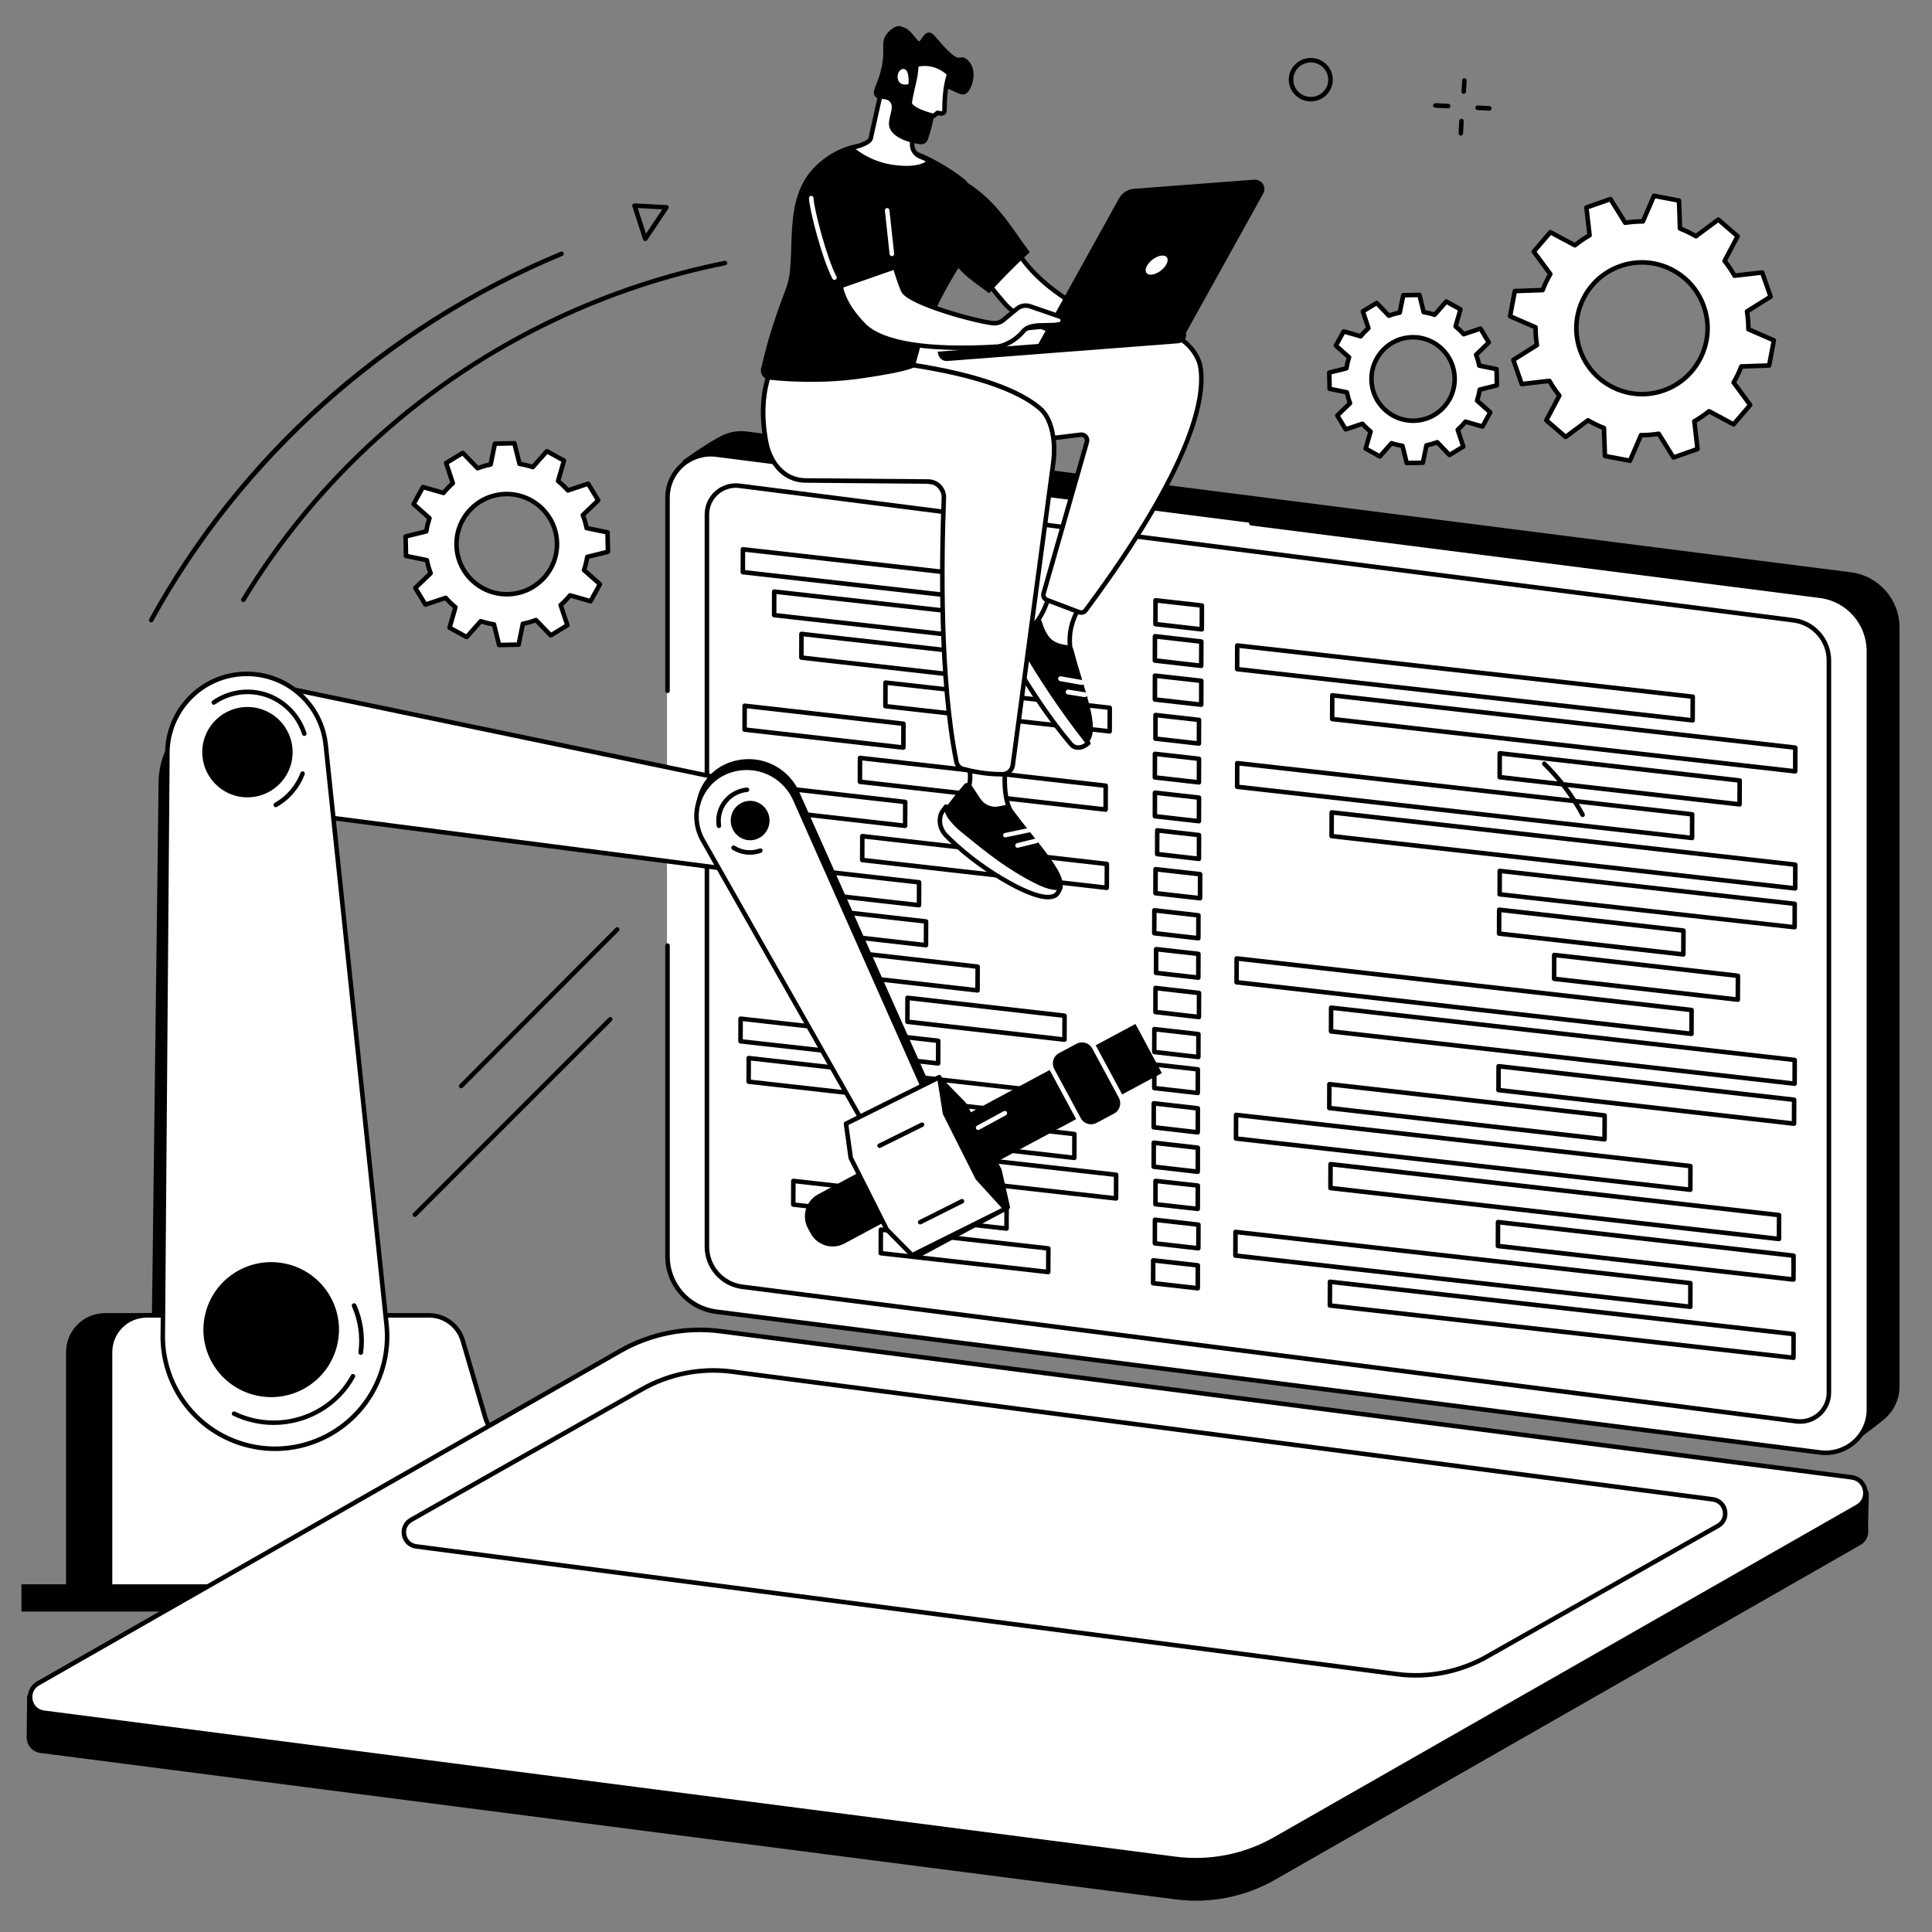 <svg width="3334" height="3334" viewBox="0 0 3334 3334" fill="none" xmlns="http://www.w3.org/2000/svg">
<rect x="0" y="0" width="3334" height="3334" fill="#808080" stroke="none"/>
<path d="M873.21 853.574C920.936 852.603 960.425 890.512 961.413 938.235C962.402 985.957 924.516 1025.44 876.79 1026.43C829.066 1027.4 789.575 989.487 788.587 941.765C787.598 894.042 825.486 854.562 873.21 853.574ZM701 926.763L701.696 960.332L737.628 967.673C739.179 975.421 741.342 982.94 744.111 990.158L717.718 1015.54L735.105 1044.27L769.895 1032.66C775.058 1038.52 780.695 1043.92 786.753 1048.84L776.581 1084.09L805.997 1100.27L830.279 1072.86C837.605 1075.31 845.204 1077.17 853.006 1078.4L861.812 1114L895.382 1113.33L902.709 1077.4C910.451 1075.84 917.968 1073.67 925.184 1070.92L950.58 1097.32L979.303 1079.94L967.68 1045.13C973.529 1039.98 978.94 1034.33 983.855 1028.28L1019.1 1038.46L1035.28 1009.06L1007.86 984.757C1010.32 977.433 1012.17 969.844 1013.4 962.043L1049 953.236L1048.31 919.668L1012.37 912.327C1010.82 904.579 1008.66 897.078 1005.89 889.859L1032.28 864.463L1014.9 835.731L980.107 847.343C974.946 841.502 969.305 836.083 963.248 831.159L973.421 795.932L944.001 779.731L919.721 807.157C912.396 804.686 904.798 802.833 896.996 801.598L888.188 766L854.618 766.688L847.293 802.621C839.549 804.157 832.033 806.328 824.816 809.098L799.42 782.696L770.698 800.062L782.322 834.866C776.471 840.019 771.063 845.667 766.147 851.72L730.905 841.537L714.723 870.958L742.144 895.242C739.678 902.567 737.829 910.173 736.598 917.974L701 926.763" fill="white"/>
<path d="M872.786 856.428C850.668 856.888 830.052 865.894 814.736 881.822C799.422 897.732 791.24 918.64 791.7 940.678C792.632 985.637 829.615 1021.59 874.502 1021.59C875.075 1021.59 875.643 1021.59 876.218 1021.57C898.336 1021.11 918.952 1012.11 934.268 996.197C949.581 980.286 957.762 959.361 957.302 937.323C956.357 891.781 918.42 855.351 872.786 856.428V856.428ZM874.5 1029.4C825.377 1029.4 784.912 990.052 783.888 940.855C783.387 916.715 792.34 893.829 809.101 876.4C825.862 858.989 848.424 849.135 872.625 848.641C922.613 847.793 964.078 887.331 965.114 937.164C965.615 961.286 956.66 984.171 939.899 1001.6C923.14 1019.01 900.58 1028.87 876.377 1029.38C875.751 1029.38 875.123 1029.4 874.5 1029.4V1029.4ZM829.627 1068.03C830.043 1068.03 830.464 1068.1 830.872 1068.23C837.976 1070.61 845.434 1072.43 853.04 1073.63C854.593 1073.88 855.847 1075.03 856.224 1076.54L864.31 1109.14L891.749 1108.58L898.477 1075.68C898.79 1074.14 899.996 1072.96 901.537 1072.64C909.089 1071.14 916.465 1069.02 923.46 1066.35C924.923 1065.79 926.582 1066.16 927.67 1067.29L950.991 1091.45L974.464 1077.29L963.793 1045.43C963.296 1043.95 963.736 1042.3 964.914 1041.28C970.608 1036.26 975.918 1030.74 980.697 1024.87C981.684 1023.66 983.302 1023.16 984.811 1023.59L1017.17 1032.91L1030.39 1008.95L1005.22 986.714C1004.04 985.672 1003.61 984.03 1004.11 982.547C1006.5 975.466 1008.32 968.031 1009.52 960.438C1009.76 958.884 1010.91 957.63 1012.44 957.26L1045.12 949.207L1044.56 921.854L1011.56 915.144C1010.02 914.826 1008.82 913.625 1008.51 912.088C1007 904.548 1004.87 897.185 1002.19 890.227C1001.63 888.762 1002 887.102 1003.13 886.007L1027.36 862.768L1013.15 839.353L981.203 850.001C979.717 850.495 978.077 850.053 977.039 848.87C972.018 843.202 966.483 837.904 960.59 833.136C959.371 832.148 958.864 830.523 959.299 829.022L968.638 796.76L944.591 783.569L922.295 808.662C921.255 809.845 919.613 810.269 918.126 809.774C911.039 807.39 903.582 805.571 895.964 804.37C894.414 804.123 893.158 802.975 892.782 801.457L884.693 768.859L857.253 769.424L850.527 802.322C850.212 803.858 849.004 805.059 847.465 805.36C839.9 806.878 832.524 808.997 825.541 811.664C824.082 812.211 822.423 811.858 821.334 810.728L798.013 786.553L774.54 800.715L785.211 832.572C785.708 834.055 785.267 835.697 784.089 836.721C778.405 841.736 773.095 847.246 768.307 853.126C767.318 854.345 765.701 854.857 764.193 854.415L731.83 845.092L718.609 869.054L743.78 891.287C744.956 892.329 745.395 893.971 744.894 895.454C742.504 902.535 740.686 909.969 739.487 917.563C739.243 919.117 738.09 920.37 736.565 920.741L703.879 928.794L704.446 956.147L737.441 962.875C738.979 963.175 740.18 964.376 740.49 965.93C742.006 973.452 744.132 980.816 746.813 987.791C747.374 989.239 747.004 990.899 745.872 991.994L721.644 1015.23L735.854 1038.65L767.801 1028.02C769.287 1027.51 770.924 1027.95 771.964 1029.13C776.993 1034.8 782.526 1040.1 788.416 1044.86C789.634 1045.85 790.142 1047.48 789.707 1048.98L780.366 1081.24L804.412 1094.43L826.705 1069.34C827.459 1068.49 828.531 1068.03 829.627 1068.03V1068.03ZM861.268 1117C859.475 1117 857.909 1115.78 857.476 1114.03L849.258 1080.91C842.979 1079.81 836.808 1078.31 830.851 1076.42L808.186 1101.95C806.977 1103.31 804.987 1103.65 803.383 1102.78L773.864 1086.57C772.263 1085.69 771.487 1083.84 771.995 1082.07L781.489 1049.28C776.675 1045.24 772.099 1040.86 767.845 1036.21L735.364 1047.04C733.632 1047.6 731.736 1046.91 730.787 1045.36L713.341 1016.61C712.397 1015.04 712.659 1013.04 713.978 1011.77L738.61 988.145C736.487 982.3 734.729 976.207 733.365 969.991L699.827 963.175C698.037 962.804 696.738 961.251 696.699 959.432L696.001 925.845C695.965 924.008 697.198 922.401 698.97 921.977L732.198 913.784C733.302 907.515 734.803 901.37 736.682 895.437L711.09 872.833C709.721 871.633 709.376 869.637 710.257 868.03L726.494 838.593C727.373 837.004 729.239 836.227 730.999 836.739L763.901 846.204C767.96 841.401 772.347 836.845 776.988 832.607L766.14 800.221C765.56 798.49 766.26 796.601 767.824 795.647L796.644 778.271C798.204 777.317 800.211 777.582 801.476 778.889L825.184 803.47C831.049 801.351 837.15 799.603 843.386 798.243L850.224 764.797C850.59 763.014 852.147 761.725 853.972 761.689L887.652 761.001C889.584 760.965 891.086 762.202 891.524 763.968L899.747 797.095C906.031 798.208 912.201 799.709 918.151 801.581L940.817 776.064C942.025 774.704 944.022 774.351 945.619 775.234L975.14 791.427C976.738 792.31 977.515 794.182 977.009 795.93L967.516 828.722C972.332 832.783 976.906 837.163 981.158 841.789L1013.64 830.982C1015.37 830.4 1017.27 831.088 1018.22 832.66L1035.66 861.408C1036.61 862.962 1036.34 864.975 1035.03 866.229L1010.39 889.856C1012.52 895.719 1014.27 901.793 1015.64 908.009L1049.18 914.843C1050.97 915.197 1052.27 916.751 1052.3 918.569L1053 952.174C1053.03 953.993 1051.8 955.6 1050.03 956.023L1016.8 964.217C1015.7 970.486 1014.2 976.631 1012.32 982.564L1037.91 1005.17C1039.28 1006.39 1039.63 1008.38 1038.75 1009.97L1022.51 1039.41C1021.63 1041 1019.77 1041.77 1018 1041.28L985.105 1031.8C981.052 1036.58 976.662 1041.16 972.014 1045.39L982.864 1077.78C983.444 1079.51 982.743 1081.4 981.18 1082.35L952.358 1099.75C950.798 1100.68 948.789 1100.42 947.526 1099.11L923.82 1074.53C917.947 1076.65 911.843 1078.4 905.617 1079.76L898.779 1113.2C898.413 1114.99 896.857 1116.28 895.032 1116.33L861.348 1117H861.268" fill="black"/>
<path d="M2436.51 581.982C2476.27 581.168 2509.19 612.747 2510 652.522C2510.83 692.297 2479.26 725.203 2439.49 726.018C2399.71 726.832 2366.81 695.235 2365.98 655.478C2365.17 615.703 2396.73 582.797 2436.51 581.982V581.982ZM2293 642.963L2293.58 670.949L2323.52 677.056C2324.81 683.517 2326.61 689.783 2328.93 695.784L2306.93 716.955L2321.41 740.887L2350.41 731.204C2354.7 736.09 2359.4 740.603 2364.46 744.692L2355.98 774.059L2380.5 787.547L2400.72 764.713C2406.84 766.766 2413.17 768.306 2419.66 769.333L2427.01 799L2454.98 798.434L2461.08 768.483C2467.53 767.191 2473.79 765.403 2479.82 763.084L2500.98 785.087L2524.9 770.607L2515.23 741.613C2520.1 737.311 2524.6 732.62 2528.71 727.575L2558.07 736.054L2571.56 711.538L2548.7 691.305C2550.77 685.198 2552.31 678.861 2553.33 672.365L2583 665.037L2582.42 637.051L2552.47 630.944C2551.18 624.483 2549.37 618.217 2547.07 612.216L2569.07 591.045L2554.57 567.113L2525.58 576.796C2521.28 571.91 2516.58 567.397 2511.54 563.308L2520.01 533.941L2495.5 520.453L2475.26 543.288C2469.16 541.234 2462.83 539.694 2456.32 538.668L2448.99 509L2421.02 509.567L2414.9 539.517C2408.45 540.809 2402.19 542.597 2396.18 544.916L2375.02 522.913L2351.08 537.393L2360.77 566.388C2355.89 570.689 2351.38 575.38 2347.29 580.425L2317.91 571.946L2304.44 596.462L2327.28 616.695C2325.23 622.802 2323.69 629.139 2322.67 635.635L2293 642.963" fill="white"/>
<path d="M2437.09 585.854C2418.95 586.226 2402.04 593.665 2389.48 606.807C2376.91 619.932 2370.21 637.183 2370.58 655.39C2371.34 692.496 2401.68 722.164 2438.5 722.164C2438.98 722.164 2439.43 722.146 2439.91 722.146C2458.05 721.774 2474.96 714.335 2487.54 701.193C2500.09 688.068 2506.81 670.817 2506.42 652.61C2505.66 615.025 2474.56 585.128 2437.09 585.854V585.854ZM2438.5 729.974C2397.45 729.992 2363.65 696.924 2362.79 655.55C2362.38 635.252 2369.86 616.017 2383.86 601.37C2397.86 586.74 2416.71 578.451 2436.93 578.026C2437.46 578.026 2437.99 578.008 2438.5 578.008C2479.55 578.008 2513.37 611.076 2514.21 652.45C2514.64 672.73 2507.14 691.983 2493.14 706.613C2479.14 721.26 2460.29 729.549 2440.07 729.974H2438.5ZM2401.33 760.864C2401.75 760.864 2402.18 760.934 2402.58 761.058C2408.42 763.042 2414.57 764.548 2420.83 765.54C2422.38 765.788 2423.64 766.939 2424.01 768.462L2430.58 795.118L2452.25 794.675L2457.72 767.771C2458.04 766.23 2459.24 765.026 2460.77 764.725C2466.99 763.467 2473.06 761.714 2478.83 759.5C2480.27 758.933 2481.93 759.305 2483.02 760.439L2501.96 780.205L2520.51 768.94L2511.83 742.904C2511.34 741.416 2511.78 739.769 2512.96 738.724C2517.63 734.579 2522.01 730.01 2525.94 725.139C2526.94 723.917 2528.57 723.421 2530.05 723.846L2556.35 731.48L2566.79 712.422L2546.34 694.25C2545.16 693.205 2544.73 691.558 2545.23 690.07C2547.19 684.225 2548.68 678.061 2549.69 671.756C2549.92 670.215 2551.08 668.958 2552.6 668.568L2579.15 661.979L2578.69 640.247L2551.89 634.756C2550.36 634.437 2549.16 633.233 2548.86 631.692C2547.61 625.458 2545.86 619.365 2543.64 613.591C2543.08 612.121 2543.45 610.456 2544.58 609.357L2564.27 590.371L2553.06 571.756L2527.08 580.452C2525.6 580.948 2523.96 580.505 2522.94 579.336C2518.82 574.642 2514.25 570.25 2509.4 566.283C2508.18 565.291 2507.67 563.679 2508.11 562.156L2515.69 535.783L2496.7 525.298L2478.58 545.826C2477.54 546.995 2475.92 547.437 2474.43 546.942C2468.58 544.958 2462.44 543.452 2456.19 542.46C2454.63 542.212 2453.38 541.061 2453.01 539.538L2446.43 512.882L2424.76 513.325L2419.3 540.229C2418.98 541.77 2417.78 542.974 2416.25 543.275C2410.01 544.533 2403.94 546.286 2398.19 548.5C2396.73 549.049 2395.07 548.695 2394 547.561L2375.04 527.795L2356.51 539.042L2365.17 565.096C2365.68 566.584 2365.24 568.231 2364.06 569.276C2359.38 573.403 2354.99 577.972 2351.06 582.861C2350.07 584.083 2348.45 584.579 2346.95 584.154L2320.66 576.52L2310.21 595.56L2330.66 613.75C2331.84 614.795 2332.28 616.442 2331.77 617.93C2329.81 623.775 2328.32 629.939 2327.33 636.244C2327.08 637.785 2325.94 639.042 2324.42 639.432L2297.85 646.003L2298.31 667.753L2325.11 673.244C2326.64 673.545 2327.84 674.767 2328.16 676.308C2329.41 682.56 2331.15 688.653 2333.36 694.409C2333.92 695.879 2333.55 697.544 2332.42 698.643L2312.73 717.629L2323.96 736.244L2349.92 727.548C2351.4 727.052 2353.04 727.495 2354.06 728.664C2358.2 733.375 2362.77 737.768 2367.62 741.717C2368.83 742.692 2369.35 744.321 2368.91 745.826L2361.31 772.217L2380.31 782.702L2398.42 762.174C2399.18 761.324 2400.24 760.864 2401.33 760.864V760.864ZM2427.55 803C2425.75 803 2424.2 801.778 2423.76 800.024L2417.06 772.837C2412.12 771.933 2407.26 770.747 2402.57 769.277L2384.07 790.23C2382.85 791.594 2380.86 791.93 2379.29 791.062L2354.83 777.566C2353.23 776.68 2352.45 774.803 2352.97 773.05L2360.71 746.128C2356.93 742.904 2353.34 739.433 2349.97 735.784L2323.47 744.657C2321.74 745.224 2319.85 744.533 2318.9 742.975L2304.46 719.011C2303.51 717.452 2303.77 715.433 2305.09 714.158L2325.19 694.764C2323.54 690.141 2322.14 685.323 2321.05 680.399L2293.69 674.785C2291.91 674.413 2290.62 672.872 2290.58 671.03L2290 643.045C2289.97 641.221 2291.2 639.609 2292.96 639.166L2320.06 632.436C2320.95 627.494 2322.14 622.624 2323.59 617.912L2302.71 599.35C2301.36 598.146 2301 596.145 2301.88 594.533L2315.34 570.02C2316.22 568.408 2318.07 567.629 2319.83 568.142L2346.67 575.918C2349.88 572.128 2353.34 568.514 2356.99 565.149L2348.13 538.564C2347.55 536.828 2348.24 534.915 2349.81 533.976L2373.68 519.488C2375.24 518.55 2377.23 518.798 2378.5 520.126L2397.84 540.282C2402.46 538.634 2407.27 537.235 2412.17 536.155L2417.75 508.702C2418.12 506.913 2419.67 505.62 2421.48 505.567L2449.38 505C2451.39 505.035 2452.8 506.187 2453.24 507.976L2459.96 535.163C2464.9 536.067 2469.74 537.253 2474.45 538.723L2492.93 517.77C2494.15 516.406 2496.14 516.07 2497.73 516.938L2522.18 530.434C2523.77 531.32 2524.55 533.197 2524.03 534.95L2516.29 561.872C2520.08 565.096 2523.68 568.567 2527.03 572.216L2553.53 563.343C2555.26 562.776 2557.15 563.467 2558.1 565.025L2572.54 588.989C2573.49 590.548 2573.23 592.567 2571.92 593.842L2551.82 613.236C2553.48 617.877 2554.86 622.694 2555.95 627.601L2583.31 633.215C2585.1 633.587 2586.38 635.128 2586.44 636.97L2587 664.955C2587.03 666.779 2585.82 668.391 2584.04 668.834L2556.94 675.564C2556.05 680.523 2554.87 685.376 2553.41 690.088L2574.29 708.65C2575.64 709.854 2576 711.855 2575.12 713.467L2561.66 737.998C2560.8 739.592 2558.93 740.354 2557.18 739.858L2530.35 732.082C2527.14 735.872 2523.68 739.486 2520.03 742.851L2528.88 769.436C2529.47 771.172 2528.76 773.085 2527.21 774.024L2503.33 788.512C2501.76 789.45 2499.77 789.202 2498.52 787.874L2479.18 767.7C2474.54 769.365 2469.74 770.765 2464.84 771.845L2459.25 799.298C2458.9 801.087 2457.35 802.38 2455.52 802.433L2427.62 803H2427.55" fill="black"/>
<path d="M2795.56 459.694C2854.66 439.061 2919.35 470.152 2940.05 529.141C2960.72 588.147 2929.57 652.691 2870.44 673.306C2811.34 693.939 2746.65 662.849 2725.95 603.86C2705.28 544.871 2736.43 480.327 2795.56 459.694ZM2610.62 620.825L2625.16 662.302L2672.96 656.818C2678.07 665.829 2683.81 674.294 2690.21 682.159L2667.64 724.483L2701.04 753.157L2739.68 724.554C2748.5 729.738 2757.74 734.182 2767.3 737.833L2768.98 785.835L2812.26 794L2831.36 750.019C2841.5 750.107 2851.73 749.313 2861.96 747.673L2887.46 788.392L2929.04 773.896L2923.54 726.194C2932.55 721.115 2941.05 715.366 2948.92 708.982L2991.34 731.519L3020.09 698.207L2991.41 659.621C2996.61 650.822 3001.06 641.616 3004.72 632.076L3052.82 630.418L3061 587.23L3016.91 568.149C3017 558.027 3016.21 547.834 3014.56 537.623L3055.38 512.193L3040.84 470.698L2993.04 476.183C2987.93 467.171 2982.17 458.706 2975.79 450.841L2998.36 408.517L2964.96 379.843L2926.32 408.447C2917.5 403.262 2908.26 398.818 2898.7 395.167L2897.02 347.183L2853.75 339L2834.63 382.982C2824.5 382.894 2814.27 383.687 2804.04 385.327L2778.54 344.608L2736.96 359.121L2742.46 406.807C2733.45 411.885 2724.95 417.634 2717.08 424.018L2674.66 401.498L2645.91 434.811L2674.59 473.379C2669.39 482.178 2664.94 491.384 2661.28 500.925L2613.18 502.6L2605 545.788L2649.09 564.851C2649 574.974 2649.78 585.184 2651.44 595.395L2610.62 620.825Z" fill="white"/>
<path d="M2797.41 462.868C2769.84 472.561 2747.68 492.424 2735.02 518.843C2722.35 545.262 2720.68 575.066 2730.33 602.743C2750.22 659.887 2812.72 690.098 2869.59 670.129C2897.16 660.454 2919.32 640.573 2931.98 614.154C2944.65 587.735 2946.32 557.931 2936.67 530.254C2916.78 473.128 2854.28 442.899 2797.41 462.868ZM2833.61 684.109C2785.22 684.109 2739.83 653.739 2722.97 605.312C2712.63 575.668 2714.43 543.756 2728 515.459C2741.58 487.161 2765.31 465.863 2794.83 455.48C2855.78 434.075 2922.7 466.465 2944.03 527.685C2954.37 557.329 2952.57 589.241 2939 617.539C2925.42 645.854 2901.7 667.152 2872.17 677.518C2859.43 681.983 2846.41 684.109 2833.61 684.109ZM2773.37 783.602L2810.46 790.654L2828.3 749.333C2828.91 747.88 2830.17 746.941 2831.89 746.977C2841.74 747.065 2851.79 746.286 2861.79 744.673C2863.33 744.425 2864.88 745.134 2865.71 746.463L2889.52 784.718L2925.14 772.209L2920 727.397C2919.83 725.838 2920.6 724.314 2921.96 723.552C2930.77 718.555 2939.13 712.867 2946.76 706.63C2947.98 705.638 2949.67 705.479 2951.05 706.223L2990.65 727.379L3015.28 698.639L2988.52 662.403C2987.58 661.145 2987.49 659.444 2988.29 658.08C2993.35 649.45 2997.73 640.325 3001.29 630.987C3001.84 629.517 3003.23 628.524 3004.78 628.471L3049.67 626.912L3056.71 589.666L3015.54 571.752C3014.11 571.114 3013.18 569.697 3013.2 568.12C3013.28 558.233 3012.51 548.133 3010.9 538.104C3010.66 536.544 3011.36 534.985 3012.68 534.152L3050.79 510.267L3038.31 474.474L2993.7 479.648C2992.15 479.825 2990.63 479.046 2989.86 477.664C2984.88 468.822 2979.22 460.441 2973.01 452.768C2972.02 451.546 2971.87 449.845 2972.61 448.462L2993.67 408.683L2965.06 383.947L2928.97 410.827C2927.71 411.766 2926.02 411.855 2924.68 411.057C2916.09 405.99 2907.02 401.596 2897.69 397.999C2896.23 397.432 2895.24 396.049 2895.19 394.472L2893.63 349.395L2856.54 342.343L2838.7 383.664C2838.09 385.099 2836.68 386.021 2835.12 386.021C2834.68 386.074 2834.08 386.021 2833.57 386.021C2824.22 386.021 2814.68 386.8 2805.21 388.324C2803.67 388.59 2802.12 387.863 2801.29 386.534L2777.48 348.279L2741.86 360.788L2747 405.6C2747.17 407.159 2746.4 408.683 2745.04 409.445C2736.22 414.442 2727.87 420.147 2720.24 426.367C2719.02 427.359 2717.33 427.519 2715.95 426.792L2676.35 405.636L2651.72 434.358L2678.48 470.594C2679.42 471.852 2679.51 473.553 2678.71 474.917C2673.67 483.529 2669.29 492.654 2665.71 502.01C2665.16 503.481 2663.77 504.473 2662.22 504.526L2617.33 506.085L2610.29 543.331L2651.46 561.245C2652.89 561.883 2653.82 563.3 2653.8 564.877C2653.72 574.729 2654.48 584.847 2656.08 594.911C2656.35 596.453 2655.64 598.012 2654.3 598.845L2616.21 622.73L2628.67 658.523L2673.3 653.366C2674.83 653.189 2676.37 653.951 2677.14 655.333C2682.12 664.193 2687.78 672.574 2693.99 680.247C2694.98 681.469 2695.13 683.152 2694.39 684.552L2673.33 724.314L2701.94 749.05L2738.02 722.17C2739.27 721.231 2740.98 721.142 2742.32 721.939C2750.91 727.025 2760 731.419 2769.31 734.999C2770.77 735.566 2771.74 736.947 2771.8 738.525L2773.37 783.602ZM2812.79 799C2812.54 799 2812.31 798.982 2812.07 798.929L2768.87 790.725C2767.07 790.371 2765.76 788.829 2765.69 787.004L2764.11 741.36C2756.04 738.117 2748.16 734.307 2740.61 729.984L2704.08 757.201C2702.61 758.281 2700.6 758.211 2699.23 757.023L2665.89 728.212C2664.51 727.007 2664.14 725.023 2664.99 723.41L2686.31 683.135C2680.99 676.366 2676.07 669.083 2671.64 661.429L2626.48 666.656C2624.7 666.851 2622.95 665.788 2622.35 664.051L2607.84 622.376C2607.24 620.639 2607.91 618.726 2609.44 617.751L2648 593.564C2646.73 584.811 2646.06 576.04 2646.01 567.411L2604.34 549.267C2602.67 548.54 2601.73 546.75 2602.07 544.943L2610.23 501.549C2610.59 499.76 2612.12 498.431 2613.94 498.377L2659.4 496.783C2662.61 488.685 2666.4 480.765 2670.7 473.199L2643.61 436.502C2642.52 435.031 2642.6 433.011 2643.79 431.629L2672.47 398.158C2673.67 396.758 2675.64 396.386 2677.25 397.254L2717.34 418.659C2724.1 413.326 2731.35 408.382 2738.95 403.935L2733.77 358.574C2733.55 356.749 2734.63 355.03 2736.34 354.427L2777.85 339.844C2779.56 339.242 2781.48 339.915 2782.43 341.475L2806.53 380.191C2815.24 378.915 2823.97 378.242 2832.58 378.189L2850.63 336.354C2851.35 334.67 2853.13 333.731 2854.93 334.068L2898.13 342.29C2899.93 342.626 2901.24 344.168 2901.31 345.993L2902.89 391.637C2910.97 394.88 2918.86 398.689 2926.39 403.013L2962.92 375.796C2964.39 374.716 2966.4 374.786 2967.77 375.974L3001.11 404.803C3002.49 405.99 3002.86 407.975 3002.01 409.605L2980.69 449.862C2986.01 456.649 2990.93 463.931 2995.36 471.568L3040.52 466.341C3042.3 466.146 3044.05 467.21 3044.65 468.946L3059.16 510.639C3059.76 512.358 3059.09 514.271 3057.56 515.246L3019 539.433C3020.27 548.168 3020.94 556.939 3020.99 565.586L3062.66 583.73C3064.33 584.457 3065.27 586.247 3064.93 588.054L3056.77 631.448C3056.41 633.238 3054.9 634.567 3053.06 634.62L3007.62 636.215C3004.39 644.312 3000.6 652.215 2996.3 659.799L3023.39 696.495C3024.48 697.966 3024.4 699.985 3023.21 701.385L2994.53 734.857C2993.33 736.239 2991.34 736.611 2989.75 735.743L2949.66 714.338C2942.88 719.689 2935.63 724.633 2928.05 729.063L2933.23 774.424C2933.45 776.249 2932.37 777.967 2930.66 778.57L2889.15 793.153C2887.44 793.755 2885.52 793.082 2884.57 791.523L2860.47 752.806C2851.76 754.082 2843.03 754.755 2834.42 754.808L2816.37 796.643C2815.74 798.096 2814.33 799 2812.79 799" fill="black"/>
<path d="M715.898 2100C714.9 2100 713.905 2099.61 713.142 2098.85C711.619 2097.33 711.619 2094.86 713.142 2093.34L1050.34 1756.15C1051.87 1754.62 1054.33 1754.62 1055.86 1756.15C1057.38 1757.67 1057.38 1760.14 1055.86 1761.66L718.657 2098.85C717.896 2099.61 716.898 2100 715.9 2100" fill="black"/>
<path d="M795.893 1878C794.897 1878 793.901 1877.63 793.141 1876.85C791.62 1875.33 791.62 1872.85 793.141 1871.33L1062.35 1601.15C1063.88 1599.62 1066.34 1599.62 1067.86 1601.15C1069.38 1602.68 1069.38 1605.15 1067.86 1606.68L798.647 1876.85C797.887 1877.63 796.891 1878 795.895 1878" fill="black"/>
<path d="M419.903 1039C419.213 1039 418.515 1038.81 417.881 1038.42C416.037 1037.3 415.448 1034.9 416.567 1033.06C545.199 821.38 732.195 653.342 957.336 547.093C1051.07 502.862 1149.63 470.219 1250.32 450.082C1252.46 449.641 1254.5 451.019 1254.92 453.138C1255.35 455.24 1253.97 457.307 1251.86 457.731C1151.8 477.744 1053.84 510.175 960.679 554.141C736.936 659.736 551.096 826.749 423.253 1037.11C422.519 1038.33 421.23 1039 419.91 1039" fill="black"/>
<path d="M260.899 1074C260.261 1074 259.618 1073.84 259.023 1073.52C257.135 1072.48 256.446 1070.09 257.483 1068.22C333.9 929.143 432.591 804.46 550.825 697.599C673.174 587.025 813.394 498.428 967.6 434.3C969.595 433.469 971.874 434.424 972.7 436.404C973.527 438.402 972.584 440.683 970.596 441.514C669.816 566.604 418.995 790.51 264.33 1071.97C263.62 1073.26 262.284 1074 260.908 1074" fill="black"/>
<path d="M1100.52 359.038L1114.84 403.141L1142.9 361.284L1100.52 359.038ZM1113.57 416C1113.39 416 1113.21 415.983 1113.03 415.965C1111.5 415.755 1110.23 414.719 1109.77 413.281L1091.18 356.039C1090.79 354.828 1091.03 353.495 1091.84 352.495C1092.64 351.495 1093.91 350.951 1095.2 351.003L1150.23 353.916C1151.65 353.986 1152.92 354.793 1153.57 356.021C1154.21 357.267 1154.13 358.74 1153.35 359.898L1116.91 414.228C1116.17 415.333 1114.91 416 1113.57 416" fill="black"/>
<path d="M2231.99 140.06C2233.43 156.386 2248.1 168.526 2264.6 167.118C2272.62 166.432 2279.89 162.702 2285.06 156.633C2290.24 150.545 2292.7 142.84 2292.01 134.94C2290.58 118.596 2275.95 106.474 2259.41 107.882C2251.39 108.55 2244.12 112.28 2238.94 118.367C2233.77 124.437 2231.31 132.143 2231.99 140.06ZM2261.98 175C2242.48 175 2225.85 160.239 2224.14 140.728C2223.27 130.753 2226.39 121.024 2232.91 113.353C2239.45 105.7 2248.61 101.003 2258.74 100.14C2279.53 98.364 2298.05 113.652 2299.85 134.254C2300.74 144.247 2297.62 153.958 2291.08 161.629C2284.56 169.3 2275.4 173.997 2265.28 174.859C2264.17 174.947 2263.07 175 2261.98 175" fill="black"/>
<path d="M2570.18 191H2569.98L2549.65 189.971C2547.53 189.862 2545.9 187.984 2546 185.78C2546.11 183.576 2547.93 181.897 2550.03 182.005L2570.35 183.035C2572.47 183.143 2574.1 185.021 2574 187.207C2573.89 189.338 2572.21 191 2570.18 191" fill="black"/>
<path d="M2498.9 187H2498.7L2476.91 185.97C2474.64 185.862 2472.89 183.982 2473.01 181.796C2473.12 179.591 2475.05 177.947 2477.32 178.001L2499.09 179.031C2501.36 179.14 2503.11 181.019 2502.99 183.205C2502.88 185.356 2501.08 187 2498.9 187" fill="black"/>
<path d="M2525.88 162H2525.65C2523.5 161.864 2521.87 160.102 2522.01 158.036L2523.24 138.502C2523.36 136.453 2525.24 134.843 2527.35 135.012C2529.5 135.131 2531.12 136.91 2530.99 138.977L2529.75 158.493C2529.62 160.475 2527.92 162 2525.88 162" fill="black"/>
<path d="M2520.88 234C2520.81 234 2520.72 234 2520.65 233.982C2518.5 233.855 2516.87 231.945 2517.01 229.745L2518.24 208.778C2518.36 206.559 2520.24 204.831 2522.35 205.013C2524.48 205.14 2526.12 207.05 2525.99 209.268L2524.75 230.217C2524.62 232.363 2522.92 234 2520.88 234" fill="black"/>
<path d="M651.551 2337.36C658.014 2389.95 642.676 2442.89 609.102 2483.9C575.529 2524.88 526.641 2550.38 473.798 2554.43C420.592 2558.52 368.056 2540.5 328.551 2504.64C289.045 2468.78 266.06 2418.24 265 2364.9L277.638 1354.03C276.191 1281.25 331.826 1219.98 404.427 1214.41C477.6 1208.8 542.244 1261.71 551.192 1334.52L651.551 2337.36" fill="black"/>
<path d="M414.714 1218.8C411.282 1218.8 407.827 1218.94 404.345 1219.21C334.01 1224.59 280.011 1284.1 281.411 1354.65L268.798 2364.32C269.829 2416.17 292.482 2466 330.943 2500.94C369.408 2535.87 421.227 2553.64 472.981 2549.67C524.401 2545.71 572.625 2520.56 605.294 2480.64C637.962 2440.71 653.093 2388.46 646.806 2337.25L646.797 2337.16L546.639 1335.65C538.38 1268.41 481.434 1218.8 414.714 1218.8V1218.8ZM458.654 2558C409.81 2558 362.051 2539.72 325.702 2506.72C285.659 2470.34 262.075 2418.44 261 2364.36L273.614 1354.69C272.133 1280.11 329.294 1217.14 403.749 1211.42C479.054 1205.65 545.188 1259.84 554.388 1334.78L654.551 2336.33C661.083 2389.62 645.332 2444.03 611.328 2485.58C577.318 2527.13 527.109 2553.32 473.579 2557.43C468.601 2557.82 463.618 2558 458.654 2558" fill="black"/>
<path d="M847.277 2505.96C809.716 2505.96 776.656 2481.22 766.106 2445.2L727.458 2313.3C719.94 2287.62 696.379 2270 669.609 2270H182.331C147.354 2270 119 2298.32 119 2333.25V2769H951V2569.22C951 2534.28 922.646 2505.96 887.669 2505.96H847.277" fill="black"/>
<path d="M121.81 2765.19H946.188V2569.24C946.188 2536.49 919.523 2509.86 886.747 2509.86H846.345C807.3 2509.86 772.375 2483.71 761.408 2446.26L722.75 2314.31C715.764 2290.47 693.511 2273.81 668.635 2273.81H181.246C148.47 2273.81 121.803 2300.45 121.803 2333.18L121.81 2765.19ZM950.095 2773H117.903C115.747 2773 114 2771.25 114 2769.1V2333.18C114 2296.14 144.167 2266 181.249 2266H668.639C696.959 2266 722.294 2284.97 730.249 2312.12L768.903 2444.07C778.903 2478.22 810.749 2502.05 846.348 2502.05H886.751C923.831 2502.05 954 2532.18 954 2569.24V2769.1C954 2771.25 952.253 2773 950.097 2773" fill="black"/>
<path d="M919.277 2505.96C881.716 2505.96 848.656 2481.22 838.105 2445.2L799.458 2313.3C791.938 2287.62 768.377 2270 741.609 2270H254.331C219.355 2270 191 2298.32 191 2333.25V2769H1023V2569.22C1023 2534.28 994.646 2505.96 959.668 2505.96H919.277" fill="white"/>
<path d="M193.81 2765.19H1018.19V2569.24C1018.19 2536.49 991.523 2509.86 958.747 2509.86H918.347C879.304 2509.86 844.376 2483.71 833.409 2446.26L794.751 2314.31C787.763 2290.47 765.511 2273.81 740.637 2273.81H253.246C220.47 2273.81 193.803 2300.45 193.803 2333.18L193.81 2765.19ZM1022.1 2773H189.903C187.748 2773 186 2771.25 186 2769.1V2333.18C186 2296.14 216.169 2266 253.249 2266H740.64C768.958 2266 794.294 2284.97 802.249 2312.12L840.906 2444.07C850.905 2478.22 882.751 2502.05 918.35 2502.05H958.751C995.831 2502.05 1026 2532.18 1026 2569.24V2769.1C1026 2771.25 1024.25 2773 1022.1 2773" fill="black"/>
<path d="M991 2577C991 2596.32 975.776 2612 957.001 2612C938.222 2612 923 2596.32 923 2577C923 2557.68 938.222 2542 957.001 2542C975.776 2542 991 2557.68 991 2577Z" fill="white"/>
<path d="M1107 2781H37V2734H1107V2781Z" fill="black"/>
<path d="M3199.52 2489L1288.18 2223.24C1240.19 2217.11 1204.22 2176.29 1204.22 2127.91L1178 794.931C1178 794.931 1221.57 763.525 1246.27 751.489C1258.84 745.374 1273.29 742.688 1288.35 744.615L3194.04 987.589C3242.03 993.721 3278 1034.55 3278 1082.92V2392.15C3278 2415.58 3267.29 2436.23 3250.73 2449.85C3235.47 2462.38 3199.55 2489 3199.55 2489" fill="black"/>
<path d="M3140.83 2506.39L1234.95 2263.37C1186.96 2257.26 1151 2216.43 1151 2168.05V858.705C1151 813.704 1190.5 778.92 1235.15 784.611L3141.03 1027.62C3189.02 1033.76 3225 1074.59 3225 1122.96V2432.31C3225 2477.31 3185.49 2512.08 3140.85 2506.39" fill="white"/>
<path d="M3100.8 2451.59L1281.06 2219.65C1246.16 2215.2 1220 2185.51 1220 2150.34V887.86C1220 857.825 1246.38 834.609 1276.2 838.408L3095.94 1070.35C3130.84 1074.8 3157 1104.49 3157 1139.65V2402.14C3157 2432.18 3130.61 2455.39 3100.8 2451.59" fill="white"/>
<path d="M3100.42 2448.83C3113.49 2450.49 3126.69 2446.44 3136.6 2437.73C3146.5 2428.99 3152.19 2416.42 3152.19 2403.21V1139.77C3152.19 1106.63 3127.42 1078.48 3094.57 1074.29L1275.58 842.174C1262.49 840.512 1249.31 844.561 1239.4 853.278C1229.48 862.012 1223.81 874.583 1223.81 887.791V2151.24C1223.81 2184.37 1248.58 2212.52 1281.43 2216.71L3100.42 2448.83ZM3106.23 2457C3103.97 2457 3101.69 2456.86 3099.43 2456.58L1280.44 2224.46C1243.71 2219.77 1216 2188.28 1216 2151.24V887.791C1216 872.338 1222.64 857.627 1234.24 847.425C1245.83 837.205 1261.25 832.485 1276.57 834.429L3095.56 1066.55C3132.29 1071.23 3160 1102.72 3160 1139.77V2403.21C3160 2418.65 3153.34 2433.38 3141.76 2443.58C3131.89 2452.28 3119.22 2457 3106.23 2457" fill="black"/>
<path d="M3150.45 2511C3147.15 2511 3143.84 2510.79 3140.52 2510.36L1235.35 2267.43C1185.55 2261.07 1148 2218.43 1148 2168.25V1631.79C1148 1629.63 1149.75 1627.88 1151.9 1627.88C1154.06 1627.88 1155.81 1629.63 1155.81 1631.79V2168.25C1155.81 2214.53 1190.42 2253.82 1236.32 2259.67L3141.49 2502.62C3161.64 2505.2 3181.96 2498.98 3197.21 2485.54C3212.46 2472.11 3221.21 2452.76 3221.21 2432.44V1123.43C3221.21 1077.15 3186.59 1037.85 3140.68 1031.98L2158.77 906.787C2156.64 906.505 2155.13 904.543 2155.4 902.405C2155.68 900.285 2157.64 898.765 2159.78 899.03L3141.67 1024.24C3191.47 1030.6 3229 1073.24 3229 1123.43V2432.44C3229 2455 3219.3 2476.49 3202.37 2491.4C3187.95 2504.11 3169.43 2511 3150.43 2511" fill="black"/>
<path d="M1151.91 1196C1149.75 1196 1148 1194.25 1148 1192.1V858.564C1148 836.001 1157.72 814.516 1174.67 799.604C1191.61 784.692 1214.16 777.783 1236.58 780.628L1685.59 837.839C1687.73 838.122 1689.23 840.065 1688.97 842.203C1688.69 844.341 1686.76 845.86 1684.58 845.578L1235.59 788.384C1215.42 785.805 1195.09 792.024 1179.83 805.452C1164.56 818.88 1155.81 838.245 1155.81 858.564V1192.1C1155.81 1194.25 1154.06 1196 1151.91 1196" fill="black"/>
<path d="M2029.04 3277.77L69.789 3025.05C54.455 3023.08 45.807 3010.23 46.003 2997.39C46.141 2988.53 46.857 2926.16 46.857 2926.16L1082.8 2333.79C1134.7 2304.13 1201.85 2292.68 1261.14 2300.28L3195.65 2549.89C3207.29 2551.4 3217.28 2558.94 3221.89 2569.74L3225 2577.02C3225 2577.02 3223.34 2629.06 3224.01 2641.2C3224.54 2650.71 3220.26 2660.52 3210.32 2666.21L2200.39 3243.78C2148.47 3273.44 2088.32 3285.37 2029.04 3277.77" fill="black"/>
<path d="M2029.25 3208.77L76.792 2956.3C50.875 2952.98 44.057 2918.57 66.747 2905.6L1071.39 2331.24C1123.31 2301.58 1183.46 2289.64 1242.75 2297.23L3195.21 2549.69C3221.12 2553.02 3227.94 2587.42 3205.25 2600.39L2200.6 3174.75C2148.68 3204.43 2088.53 3216.37 2029.23 3208.77" fill="white"/>
<path d="M2029.37 3204.03C2087.5 3211.47 2147.5 3199.58 2198.36 3170.52L3203.39 2596.64C3214.14 2590.49 3216.28 2579.79 3214.7 2571.84C3213.13 2563.87 3207.06 2554.8 3194.78 2553.23L1241.61 2300.97C1183.51 2293.52 1123.5 2305.44 1072.63 2334.48L67.617 2908.38C56.862 2914.51 54.72 2925.2 56.3 2933.16C57.879 2941.13 63.943 2950.2 76.225 2951.77L2029.37 3204.03ZM2063.4 3214C2051.71 3214 2040.01 3213.26 2028.38 3211.77L75.213 2959.51C61.712 2957.78 51.274 2948.04 48.624 2934.68C45.974 2921.33 51.904 2908.34 63.725 2901.59L1068.75 2327.71C1121.09 2297.82 1182.83 2285.57 1242.62 2293.22L3195.79 2545.49C3209.29 2547.22 3219.72 2556.96 3222.37 2570.32C3225.03 2583.66 3219.1 2596.66 3207.28 2603.41L2202.25 3177.31C2160.1 3201.38 2111.84 3214 2063.42 3214" fill="black"/>
<path d="M2411.68 2889.99L718.49 2669.61C695.079 2666.63 688.923 2635.57 709.416 2623.86L1107.54 2398.72C1154.43 2371.94 1208.76 2361.15 1262.33 2368.01L2955.51 2588.38C2978.91 2591.39 2985.08 2622.45 2964.58 2634.15L2566.46 2859.28C2519.57 2886.08 2465.24 2896.85 2411.67 2889.99" fill="white"/>
<path d="M2412.23 2885.24C2464.6 2891.96 2518.72 2881.22 2564.59 2855.01L2962.74 2629.76C2972.27 2624.31 2974.18 2614.81 2972.76 2607.76C2971.37 2600.68 2965.99 2592.64 2955.11 2591.24L1261.77 2370.76C1209.39 2364.06 1155.28 2374.79 1109.41 2401.01L711.243 2626.26C701.722 2631.69 699.82 2641.18 701.221 2648.26C702.621 2655.32 707.998 2663.36 718.891 2664.76L2412.23 2885.24ZM2442.9 2895C2432.33 2895 2421.74 2894.35 2411.22 2892.98L717.9 2672.51C705.547 2670.93 695.995 2662 693.57 2649.78C691.148 2637.54 696.573 2625.64 707.392 2619.47L1105.56 2394.21C1152.88 2367.17 1208.71 2356.08 1262.78 2363.02L2956.1 2583.49C2968.46 2585.08 2978 2594 2980.42 2606.24C2982.86 2618.46 2977.44 2630.36 2966.6 2636.55L2568.45 2861.8C2530.34 2883.57 2486.68 2895 2442.9 2895" fill="black"/>
<path d="M2138.82 1151.24L2917.05 1238.75L2917.18 1205.74L2138.95 1118.26L2138.82 1151.24ZM2920.95 1247C2920.8 1247 2920.66 1246.98 2920.5 1246.96L2134.47 1158.6C2132.49 1158.37 2130.98 1156.69 2131 1154.72L2131.14 1113.89C2131.14 1112.78 2131.62 1111.72 2132.45 1110.99C2133.28 1110.25 2134.36 1109.9 2135.5 1110.02L2921.53 1198.41C2923.51 1198.62 2925.02 1200.29 2925 1202.29L2924.86 1243.12C2924.86 1244.21 2924.38 1245.27 2923.55 1246.01C2922.82 1246.65 2921.9 1247 2920.95 1247" fill="black"/>
<path d="M2302.81 1237.35L3094.07 1326.73L3094.19 1293.66L2302.93 1204.26L2302.81 1237.35ZM3097.96 1335C3097.81 1335 3097.67 1335 3097.51 1334.98L2298.46 1244.7C2296.48 1244.49 2295 1242.81 2295 1240.81L2295.16 1199.9C2295.16 1198.78 2295.64 1197.72 2296.45 1196.98C2297.28 1196.25 2298.37 1195.9 2299.49 1196.02L3098.54 1286.29C3100.52 1286.52 3102.02 1288.2 3102 1290.18L3101.86 1331.11C3101.86 1332.22 3101.38 1333.27 3100.55 1334.01C3099.83 1334.65 3098.91 1335 3097.96 1335" fill="black"/>
<path d="M2591.84 1337.61L2998.05 1383.67L2998.18 1350.4L2591.97 1304.33L2591.84 1337.61ZM3001.95 1392C3001.8 1392 3001.66 1391.98 3001.5 1391.96L2587.47 1345.03C2585.49 1344.8 2584 1343.1 2584 1341.11L2584.16 1299.92C2584.16 1298.8 2584.64 1297.73 2585.47 1297C2586.3 1296.26 2587.38 1295.9 2588.5 1296.02L3002.53 1342.98C3004.51 1343.19 3006.02 1344.88 3006 1346.89L3005.86 1388.09C3005.86 1389.19 3005.38 1390.26 3004.55 1391C3003.82 1391.64 3002.9 1392 3001.95 1392Z" fill="black"/>
<path d="M2137.81 1691.55L2915.06 1779.7L2915.19 1746.46L2137.94 1658.32L2137.81 1691.55ZM2918.95 1788C2918.81 1788 2918.67 1788 2918.51 1787.98L2133.46 1698.96C2131.49 1698.73 2129.98 1697.04 2130 1695.03L2130.14 1653.92C2130.14 1652.8 2130.62 1651.73 2131.45 1650.98C2132.28 1650.26 2133.36 1649.9 2134.49 1650.02L2919.53 1739.06C2921.51 1739.28 2923.02 1740.97 2923 1742.97L2922.86 1784.09C2922.86 1785.21 2922.38 1786.28 2921.55 1787.02C2920.83 1787.66 2919.91 1788 2918.95 1788" fill="black"/>
<path d="M2300.83 1776.35L3093.04 1865.73L3093.17 1832.64L2300.94 1743.26L2300.83 1776.35ZM3096.93 1874C3096.79 1874 3096.65 1873.98 3096.49 1873.96L2296.47 1783.7C2294.49 1783.49 2293 1781.81 2293 1779.81L2293.16 1738.88C2293.16 1737.78 2293.64 1736.72 2294.47 1735.98C2295.3 1735.25 2296.38 1734.9 2297.49 1735.02L3097.52 1825.29C3099.5 1825.5 3101 1827.18 3101 1829.18L3100.84 1870.11C3100.84 1871.21 3100.36 1872.27 3099.53 1873.01C3098.81 1873.65 3097.89 1874 3096.93 1874" fill="black"/>
<path d="M2589.83 1877.63L3092.04 1934.67L3092.17 1901.38L2589.96 1844.32L2589.83 1877.63ZM3095.93 1943C3095.79 1943 3095.65 1943 3095.49 1942.98L2585.47 1885.03C2583.49 1884.82 2582 1883.13 2582 1881.12L2582.16 1839.91C2582.16 1838.8 2582.64 1837.73 2583.47 1836.99C2584.3 1836.26 2585.38 1835.9 2586.49 1836.02L3096.53 1893.95C3098.5 1894.19 3100 1895.88 3100 1897.87L3099.84 1939.08C3099.84 1940.21 3099.36 1941.27 3098.53 1942C3097.81 1942.64 3096.89 1943 3095.93 1943" fill="black"/>
<path d="M2297.82 1908.58L2765.07 1961.68L2765.2 1928.43L2297.93 1875.32L2297.82 1908.58ZM2768.96 1970C2768.82 1970 2768.67 1970 2768.52 1969.98L2293.46 1915.98C2291.48 1915.77 2290 1914.08 2290 1912.07L2290.16 1870.91C2290.16 1869.8 2290.64 1868.74 2291.47 1867.99C2292.29 1867.26 2293.37 1866.89 2294.48 1867.03L2769.54 1921.01C2771.52 1921.24 2773.02 1922.92 2773 1924.93L2772.86 1966.09C2772.86 1967.21 2772.38 1968.26 2771.55 1969C2770.83 1969.64 2769.91 1970 2768.96 1970" fill="black"/>
<path d="M2138.81 1354.24L2916.06 1441.75L2916.19 1408.74L2138.94 1321.26L2138.81 1354.24ZM2919.95 1450C2919.81 1450 2919.67 1449.98 2919.51 1449.96L2134.46 1361.6C2132.49 1361.37 2130.98 1359.69 2131 1357.72L2131.14 1316.89C2131.14 1315.78 2131.62 1314.72 2132.45 1313.99C2133.28 1313.25 2134.36 1312.9 2135.49 1313.02L2920.53 1401.41C2922.51 1401.62 2924.02 1403.29 2924 1405.29L2923.86 1446.12C2923.86 1447.21 2923.38 1448.27 2922.55 1449.01C2921.83 1449.65 2920.91 1450 2919.95 1450" fill="black"/>
<path d="M2301.82 1439.35L3094.06 1528.73L3094.18 1495.66L2301.94 1406.28L2301.82 1439.35ZM3097.95 1537C3097.81 1537 3097.67 1537 3097.51 1536.98L2297.47 1446.72C2295.49 1446.49 2294 1444.81 2294 1442.81L2294.16 1401.9C2294.16 1400.78 2294.64 1399.72 2295.47 1399C2296.3 1398.25 2297.38 1397.9 2298.49 1398.02L3098.53 1488.29C3100.51 1488.52 3102.02 1490.2 3102 1492.18L3101.86 1533.11C3101.86 1534.22 3101.38 1535.27 3100.55 1536.01C3099.83 1536.65 3098.91 1537 3097.95 1537" fill="black"/>
<path d="M2590.86 1607.58L2901.04 1642.68L2901.16 1609.41L2590.98 1574.33L2590.86 1607.58ZM2904.94 1651C2904.8 1651 2904.65 1650.98 2904.5 1650.96L2586.48 1614.99C2584.49 1614.76 2583 1613.09 2583 1611.08L2583.16 1569.92C2583.16 1568.8 2583.64 1567.75 2584.47 1567C2585.31 1566.26 2586.39 1565.9 2587.5 1566.02L2905.52 1602.01C2907.51 1602.23 2909.02 1603.92 2909 1605.93L2908.86 1647.09C2908.86 1648.19 2908.38 1649.26 2907.55 1650C2906.82 1650.64 2905.9 1651 2904.94 1651Z" fill="black"/>
<path d="M2685.81 1685.59L2995.04 1720.68L2995.17 1687.42L2685.94 1652.31L2685.81 1685.59ZM2998.93 1729C2998.79 1729 2998.65 1728.98 2998.51 1728.98L2681.47 1692.99C2679.49 1692.77 2677.98 1691.08 2678 1689.07L2678.14 1647.92C2678.14 1646.8 2678.62 1645.73 2679.45 1644.98C2680.28 1644.26 2681.36 1643.9 2682.49 1644.02L2999.53 1680C3001.5 1680.23 3003 1681.92 3003 1683.92L3002.84 1725.09C3002.84 1726.21 3002.36 1727.26 3001.53 1728C3000.81 1728.64 2999.89 1729 2998.93 1729" fill="black"/>
<path d="M2591.82 1539.85L3093.08 1595.84L3093.2 1563.16L2591.94 1507.18L2591.82 1539.85ZM3096.96 1604C3096.82 1604 3096.68 1604 3096.52 1603.98L2587.46 1547.14C2585.48 1546.91 2584 1545.25 2584 1543.29L2584.16 1502.85C2584.16 1501.75 2584.64 1500.7 2585.46 1499.98C2586.29 1499.25 2587.37 1498.9 2588.48 1499.02L3097.54 1555.87C3099.52 1556.1 3101.02 1557.76 3101 1559.73L3100.86 1600.16C3100.86 1601.26 3100.38 1602.31 3099.55 1603.04C3098.83 1603.67 3097.91 1604 3096.96 1604Z" fill="black"/>
<path d="M2136.8 1961.24L2913.07 2048.75L2913.2 2015.76L2136.93 1928.26L2136.8 1961.24ZM2916.96 2057C2916.82 2057 2916.67 2057 2916.52 2056.98L2132.46 1968.6C2130.48 1968.37 2128.98 1966.69 2129 1964.72L2129.14 1923.89C2129.14 1922.78 2129.62 1921.74 2130.45 1920.99C2131.28 1920.25 2132.37 1919.9 2133.48 1920.02L2917.54 2008.41C2919.52 2008.64 2921.02 2010.31 2921 2012.29L2920.86 2053.12C2920.86 2054.23 2920.38 2055.27 2919.55 2056.01C2918.83 2056.65 2917.91 2057 2916.96 2057" fill="black"/>
<path d="M2299.81 2046.62L3066.06 2133.67L3066.19 2100.39L2299.94 2013.34L2299.81 2046.62ZM3069.95 2142C3069.81 2142 3069.67 2141.98 3069.51 2141.98L2295.46 2054.04C2293.48 2053.81 2292 2052.12 2292 2050.11L2292.16 2008.92C2292.16 2007.8 2292.64 2006.73 2293.47 2006C2294.3 2005.26 2295.38 2004.9 2296.49 2005.02L3070.54 2092.97C3072.52 2093.2 3074.02 2094.89 3074 2096.88L3073.86 2138.08C3073.86 2139.21 3073.38 2140.26 3072.55 2141C3071.83 2141.64 3070.91 2142 3069.95 2142" fill="black"/>
<path d="M2588.83 2146.63L3091.06 2203.69L3091.18 2170.38L2588.96 2113.34L2588.83 2146.63ZM3094.95 2212C3094.81 2212 3094.67 2212 3094.51 2211.98L2584.47 2154.05C2582.49 2153.82 2581 2152.13 2581 2150.14L2581.16 2108.92C2581.16 2107.8 2581.64 2106.75 2582.47 2106C2583.3 2105.26 2584.38 2104.9 2585.49 2105.02L3095.53 2162.97C3097.51 2163.19 3099.02 2164.88 3099 2166.89L3098.86 2208.08C3098.86 2209.2 3098.38 2210.27 3097.55 2211.02C3096.82 2211.66 3095.91 2212 3094.95 2212Z" fill="black"/>
<path d="M2135.81 2163.23L2913.06 2250.74L2913.19 2217.76L2135.94 2130.25L2135.81 2163.23ZM2916.95 2259C2916.81 2259 2916.67 2259 2916.51 2258.98L2131.46 2170.59C2129.49 2170.36 2127.98 2168.68 2128 2166.71L2128.14 2125.87C2128.14 2124.76 2128.62 2123.72 2129.45 2122.98C2130.28 2122.24 2131.38 2121.9 2132.49 2122.03L2917.53 2210.4C2919.51 2210.63 2921.02 2212.29 2921 2214.28L2920.86 2255.12C2920.86 2256.23 2920.38 2257.27 2919.55 2258.01C2918.83 2258.65 2917.91 2259 2916.95 2259" fill="black"/>
<path d="M2298.83 2249.35L3091.06 2338.73L3091.18 2305.66L2298.96 2216.28L2298.83 2249.35ZM3094.95 2347C3094.81 2347 3094.67 2347 3094.51 2346.98L2294.47 2256.72C2292.49 2256.49 2291 2254.81 2291 2252.81L2291.16 2211.9C2291.16 2210.78 2291.64 2209.72 2292.47 2209C2293.3 2208.25 2294.38 2207.9 2295.49 2208.02L3095.53 2298.29C3097.51 2298.52 3099.02 2300.2 3099 2302.18L3098.86 2343.11C3098.86 2344.22 3098.38 2345.28 3097.55 2346.01C3096.83 2346.65 3095.91 2347 3094.95 2347" fill="black"/>
<path d="M1995.77 1606.91L2064.1 1614.69L2064.21 1583.1L1995.9 1575.3L1995.77 1606.91ZM2067.97 1623C2067.83 1623 2067.67 1623 2067.53 1622.98L1991.45 1614.32C1989.48 1614.09 1987.98 1612.4 1988 1610.39L1988.14 1570.9C1988.14 1569.79 1988.62 1568.73 1989.44 1567.98C1990.27 1567.26 1991.34 1566.9 1992.45 1567.02L2068.55 1575.69C2070.52 1575.92 2072 1577.61 2072 1579.6L2071.86 1619.09C2071.84 1620.21 2071.37 1621.28 2070.56 1622.01C2069.84 1622.64 2068.92 1623 2067.97 1623Z" fill="black"/>
<path d="M1996.84 1136.25L2069.03 1144.54L2069.16 1110.76L1996.97 1102.46L1996.84 1136.25ZM2072.94 1153C2072.78 1153 2072.63 1152.98 2072.49 1152.96L1992.48 1143.79C1990.49 1143.55 1988.98 1141.83 1989 1139.79L1989.14 1097.98C1989.16 1096.84 1989.64 1095.76 1990.46 1095.02C1991.29 1094.26 1992.39 1093.9 1993.51 1094.02L2073.52 1103.22C2075.51 1103.44 2077 1105.15 2077 1107.2L2076.84 1149.02C2076.84 1150.15 2076.36 1151.23 2075.53 1151.99C2074.82 1152.64 2073.89 1153 2072.94 1153Z" fill="black"/>
<path d="M1997.84 1073.53L2070.03 1081.69L2070.16 1048.47L1997.97 1040.31L1997.84 1073.53ZM2073.92 1090C2073.78 1090 2073.63 1089.98 2073.49 1089.96L1993.48 1080.94C1991.49 1080.71 1989.98 1079.02 1990 1077.03L1990.14 1035.91C1990.14 1034.79 1990.62 1033.72 1991.46 1033C1992.29 1032.25 1993.37 1031.91 1994.51 1032.02L2074.52 1041.06C2076.51 1041.27 2078 1042.96 2078 1044.97L2077.84 1086.09C2077.84 1087.21 2077.36 1088.26 2076.53 1089.01C2075.82 1089.64 2074.88 1090 2073.92 1090Z" fill="black"/>
<path d="M1996.9 1203.59L2068.98 1211.68L2069.1 1178.42L1997.02 1170.33L1996.9 1203.59ZM2072.91 1220C2072.76 1220 2072.62 1220 2072.46 1219.98L1992.5 1211C1990.5 1210.77 1989 1209.08 1989 1207.09L1989.14 1165.92C1989.16 1164.8 1989.63 1163.75 1990.47 1163C1991.31 1162.26 1992.41 1161.9 1993.54 1162.02L2073.5 1171.01C2075.5 1171.24 2077.02 1172.93 2077 1174.92L2076.86 1216.09C2076.86 1217.21 2076.37 1218.28 2075.53 1219C2074.8 1219.64 2073.87 1220 2072.91 1220Z" fill="black"/>
<path d="M1997.81 1271.2L2065.07 1278.77L2065.17 1245.81L1997.93 1238.25L1997.81 1271.2ZM2068.94 1287C2068.79 1287 2068.65 1287 2068.51 1286.98L1993.46 1278.54C1991.48 1278.31 1989.98 1276.64 1990 1274.67L1990.14 1233.88C1990.14 1232.77 1990.62 1231.73 1991.45 1230.99C1992.28 1230.25 1993.36 1229.9 1994.49 1230.02L2069.54 1238.46C2071.52 1238.69 2073 1240.37 2073 1242.36L2072.84 1283.12C2072.84 1284.23 2072.36 1285.29 2071.53 1286.03C2070.81 1286.67 2069.89 1287 2068.94 1287Z" fill="black"/>
<path d="M1996.78 1338.1L2065.08 1345.78L2065.2 1312.91L1996.9 1305.21L1996.78 1338.1ZM2068.95 1354C2068.81 1354 2068.67 1354 2068.53 1353.98L1992.45 1345.41C1990.48 1345.2 1988.98 1343.53 1989 1341.54L1989.14 1300.86C1989.14 1299.77 1989.62 1298.71 1990.44 1297.97C1991.27 1297.25 1992.34 1296.9 1993.47 1297.02L2069.55 1305.58C2071.5 1305.81 2073 1307.48 2073 1309.47L2072.84 1350.13C2072.84 1351.24 2072.37 1352.3 2071.54 1353.02C2070.82 1353.67 2069.9 1354 2068.95 1354" fill="black"/>
<path d="M1996.78 1405.08L2065.08 1412.78L2065.2 1379.92L1996.9 1372.22L1996.78 1405.08ZM2068.95 1421C2068.81 1421 2068.67 1421 2068.53 1420.98L1992.45 1412.41C1990.48 1412.18 1988.98 1410.53 1989 1408.54L1989.14 1367.86C1989.16 1366.75 1989.63 1365.72 1990.44 1364.98C1991.27 1364.24 1992.34 1363.89 1993.47 1364.03L2069.55 1372.59C2071.52 1372.82 2073 1374.49 2073 1376.45L2072.84 1417.13C2072.84 1418.24 2072.37 1419.3 2071.54 1420.02C2070.82 1420.65 2069.9 1421 2068.95 1421" fill="black"/>
<path d="M1997.95 1537.85L2066.92 1545.62L2067.05 1512.14L1998.08 1504.37L1997.95 1537.85ZM2070.87 1554C2070.73 1554 2070.58 1553.98 2070.42 1553.96L1993.52 1545.32C1991.51 1545.08 1990 1543.4 1990 1541.38L1990.16 1499.93C1990.16 1498.8 1990.65 1497.74 1991.49 1496.99C1992.33 1496.24 1993.43 1495.9 1994.56 1496.03L2071.46 1504.67C2073.47 1504.91 2075 1506.59 2075 1508.61L2074.84 1550.06C2074.84 1551.19 2074.35 1552.25 2073.51 1553C2072.77 1553.64 2071.84 1554 2070.87 1554Z" fill="black"/>
<path d="M2000.78 1470.41L2065.1 1477.71L2065.22 1444.59L2000.9 1437.3L2000.78 1470.41ZM2068.97 1486C2068.83 1486 2068.67 1486 2068.53 1485.98L1996.45 1477.8C1994.48 1477.57 1993 1475.89 1993 1473.9L1993.14 1432.9C1993.16 1431.79 1993.63 1430.72 1994.44 1430C1995.27 1429.25 1996.34 1428.9 1997.47 1429.02L2069.55 1437.21C2071.52 1437.44 2073.02 1439.12 2073 1441.12L2072.86 1482.1C2072.84 1483.22 2072.37 1484.28 2071.56 1485.01C2070.83 1485.66 2069.92 1486 2068.97 1486Z" fill="black"/>
<path d="M1995.77 1811.9L2064.1 1819.69L2064.23 1788.09L1995.9 1780.31L1995.77 1811.9ZM2067.97 1828C2067.83 1828 2067.69 1827.98 2067.53 1827.96L1991.45 1819.3C1989.48 1819.07 1988 1817.38 1988 1815.39L1988.14 1775.91C1988.14 1774.79 1988.62 1773.74 1989.44 1773C1990.27 1772.25 1991.36 1771.91 1992.47 1772.02L2068.55 1780.68C2070.52 1780.91 2072.02 1782.6 2072 1784.61L2071.86 1824.09C2071.86 1825.19 2071.38 1826.26 2070.56 1827.01C2069.84 1827.64 2068.92 1828 2067.97 1828Z" fill="black"/>
<path d="M1997.75 1742.87L2065.13 1750.62L2065.25 1717.14L1997.87 1709.39L1997.75 1742.87ZM2068.98 1759C2068.83 1759 2068.69 1759 2068.55 1758.98L1993.44 1750.33C1991.47 1750.1 1989.98 1748.4 1990 1746.38L1990.14 1704.95C1990.16 1703.82 1990.61 1702.74 1991.44 1702.01C1992.26 1701.26 1993.35 1700.9 1994.45 1701.02L2069.56 1709.67C2071.53 1709.91 2073 1711.61 2073 1713.63L2072.84 1755.06C2072.84 1756.19 2072.37 1757.26 2071.54 1758C2070.84 1758.66 2069.93 1759 2068.98 1759Z" fill="black"/>
<path d="M1998.89 1675.41L2063.98 1682.71L2064.11 1649.57L1999.02 1642.28L1998.89 1675.41ZM2067.9 1691C2067.76 1691 2067.62 1690.98 2067.47 1690.96L1994.49 1682.78C1992.5 1682.57 1991 1680.89 1991 1678.89L1991.16 1637.89C1991.16 1636.79 1991.64 1635.72 1992.48 1634.98C1993.32 1634.25 1994.4 1633.9 1995.54 1634.02L2068.51 1642.21C2070.5 1642.42 2072 1644.1 2072 1646.1L2071.84 1687.1C2071.84 1688.2 2071.36 1689.26 2070.52 1690.01C2069.79 1690.65 2068.86 1691 2067.9 1691Z" fill="black"/>
<path d="M1993.88 2210.91L2063.01 2218.69L2063.13 2187.1L1993.99 2179.32L1993.88 2210.91ZM2066.92 2227C2066.78 2227 2066.64 2227 2066.5 2226.98L1989.49 2218.32C1987.49 2218.09 1986 2216.4 1986 2214.39L1986.14 2174.91C1986.16 2173.79 1986.64 2172.73 1987.46 2172C1988.3 2171.26 1989.4 2170.9 1990.52 2171.02L2067.51 2179.69C2069.5 2179.92 2071.02 2181.61 2071 2183.62L2070.86 2223.09C2070.86 2224.21 2070.38 2225.28 2069.54 2226.01C2068.81 2226.66 2067.89 2227 2066.92 2227Z" fill="black"/>
<path d="M1995.83 1874.18L2063.07 1881.76L2063.19 1848.8L1995.95 1841.24L1995.83 1874.18ZM2066.95 1890C2066.81 1890 2066.67 1889.98 2066.51 1889.96L1991.46 1881.53C1989.48 1881.3 1988 1879.64 1988 1877.65L1988.16 1836.87C1988.16 1835.76 1988.64 1834.72 1989.47 1833.98C1990.3 1833.24 1991.38 1832.89 1992.51 1833.03L2067.54 1841.47C2069.52 1841.68 2071.02 1843.35 2071 1845.34L2070.86 1886.12C2070.86 1887.22 2070.38 1888.27 2069.55 1889.01C2068.83 1889.65 2067.91 1890 2066.95 1890Z" fill="black"/>
<path d="M1994.8 1941.8L2063.1 1949.63L2063.22 1916.19L1994.92 1908.36L1994.8 1941.8ZM2066.97 1958C2066.83 1958 2066.69 1957.98 2066.53 1957.96L1990.45 1949.24C1988.5 1949.03 1987 1947.33 1987 1945.31L1987.16 1903.94C1987.16 1902.81 1987.63 1901.74 1988.46 1900.99C1989.29 1900.26 1990.36 1899.9 1991.47 1900.02L2067.55 1908.75C2069.52 1908.96 2071.02 1910.66 2071 1912.68L2070.86 1954.05C2070.86 1955.18 2070.38 1956.25 2069.56 1957C2068.84 1957.64 2067.92 1958 2066.97 1958Z" fill="black"/>
<path d="M1994.78 2009.82L2063.1 2017.63L2063.22 1984.19L1994.9 1976.36L1994.78 2009.82ZM2066.97 2026C2066.83 2026 2066.69 2026 2066.53 2025.98L1990.45 2017.26C1988.48 2017.04 1986.98 2015.34 1987 2013.32L1987.14 1971.92C1987.14 1970.81 1987.62 1969.74 1988.44 1968.99C1989.27 1968.26 1990.34 1967.9 1991.47 1968.02L2067.55 1976.73C2069.52 1976.97 2071.02 1978.66 2071 1980.67L2070.86 2022.07C2070.86 2023.19 2070.38 2024.27 2069.56 2025C2068.83 2025.66 2067.92 2026 2066.97 2026" fill="black"/>
<path d="M1996.75 2142.15L2064.13 2149.77L2064.25 2116.86L1996.87 2109.22L1996.75 2142.15ZM2067.98 2158C2067.84 2158 2067.69 2158 2067.55 2157.98L1992.44 2149.47C1990.47 2149.25 1989 2147.58 1989 2145.59L1989.14 2104.86C1989.16 2103.77 1989.63 2102.71 1990.44 2101.97C1991.26 2101.25 1992.35 2100.9 1993.45 2101.02L2068.56 2109.52C2070.53 2109.75 2072.02 2111.41 2072 2113.39L2071.86 2154.13C2071.84 2155.24 2071.37 2156.28 2070.56 2157.01C2069.84 2157.65 2068.93 2158 2067.98 2158Z" fill="black"/>
<path d="M1997.88 2074.69L2063 2081.87L2063.12 2049.32L1998 2042.15L1997.88 2074.69ZM2066.92 2090C2066.76 2090 2066.62 2090 2066.47 2089.98L1993.49 2081.94C1991.5 2081.72 1989.98 2080.08 1990 2078.12L1990.14 2037.83C1990.14 2036.74 1990.62 2035.71 1991.46 2034.98C1992.3 2034.25 1993.39 2033.9 1994.53 2034.02L2067.51 2042.08C2069.5 2042.29 2071 2043.94 2071 2045.91L2070.84 2086.19C2070.84 2087.27 2070.36 2088.31 2069.52 2089.04C2068.81 2089.67 2067.86 2090 2066.92 2090" fill="black"/>
<path d="M1285.82 983.836L1656.06 1025.7L1656.18 994.17L1285.92 952.302L1285.82 983.836ZM1659.95 1034C1659.81 1034 1659.67 1034 1659.51 1033.98L1281.47 991.228C1279.49 990.997 1277.98 989.313 1278 987.31L1278.14 947.906C1278.14 946.79 1278.62 945.726 1279.45 944.982C1280.26 944.255 1281.36 943.9 1282.47 944.024L1660.53 986.779C1662.51 987.009 1664.02 988.675 1664 990.678L1663.86 1030.1C1663.86 1031.22 1663.38 1032.26 1662.55 1033.01C1661.82 1033.65 1660.91 1034 1659.95 1034" fill="black"/>
<path d="M1339.81 1058.03L1730.07 1101.79L1730.19 1068.96L1339.93 1025.21L1339.81 1058.03ZM1733.95 1110C1733.81 1110 1733.67 1110 1733.51 1109.98L1335.46 1065.35C1333.48 1065.14 1332 1063.47 1332 1061.49L1332.14 1020.86C1332.16 1019.77 1332.64 1018.71 1333.45 1017.98C1334.28 1017.26 1335.39 1016.89 1336.49 1017.03L1734.54 1061.65C1736.52 1061.87 1738.02 1063.54 1738 1065.51L1737.86 1106.14C1737.86 1107.24 1737.38 1108.28 1736.55 1109.02C1735.83 1109.65 1734.91 1110 1733.95 1110" fill="black"/>
<path d="M1386.8 1131.3L1842.08 1182.73L1842.2 1149.69L1386.92 1098.26L1386.8 1131.3ZM1845.96 1191C1845.82 1191 1845.68 1190.98 1845.52 1190.96L1382.46 1138.65C1380.48 1138.44 1378.98 1136.76 1379 1134.76L1379.14 1093.88C1379.14 1092.78 1379.62 1091.72 1380.45 1090.98C1381.28 1090.24 1382.37 1089.9 1383.48 1090.03L1846.54 1142.34C1848.52 1142.55 1850.02 1144.23 1850 1146.23L1849.86 1187.1C1849.86 1188.21 1849.38 1189.27 1848.55 1190.01C1847.83 1190.65 1846.91 1191 1845.96 1191Z" fill="black"/>
<path d="M1531.81 1215.14L1911.07 1257.78L1911.19 1224.85L1531.93 1182.23L1531.81 1215.14ZM1914.94 1266C1914.8 1266 1914.65 1266 1914.51 1265.98L1527.46 1222.48C1525.48 1222.27 1523.98 1220.6 1524 1218.61L1524.14 1177.87C1524.16 1176.78 1524.64 1175.72 1525.45 1174.98C1526.28 1174.24 1527.39 1173.89 1528.49 1174.03L1915.54 1217.52C1917.52 1217.75 1919 1219.42 1919 1221.41L1918.84 1262.13C1918.84 1263.24 1918.36 1264.29 1917.53 1265.03C1916.83 1265.67 1915.89 1266 1914.94 1266Z" fill="black"/>
<path d="M1282.84 1523.9L1582.04 1557.71L1582.14 1526.1L1282.94 1492.3L1282.84 1523.9ZM1585.94 1566C1585.78 1566 1585.64 1566 1585.5 1565.98L1278.48 1531.29C1276.49 1531.08 1274.98 1529.39 1275 1527.38L1275.14 1487.9C1275.14 1486.79 1275.62 1485.73 1276.45 1484.98C1277.29 1484.26 1278.39 1483.9 1279.49 1484.02L1586.52 1518.7C1588.51 1518.93 1590 1520.62 1590 1522.62L1589.84 1562.09C1589.84 1563.21 1589.36 1564.28 1588.53 1565.02C1587.82 1565.66 1586.88 1566 1585.94 1566Z" fill="black"/>
<path d="M1378.79 1602.34L1594.09 1626.72L1594.21 1593.65L1378.91 1569.27L1378.79 1602.34ZM1597.97 1635C1597.82 1635 1597.68 1635 1597.52 1634.98L1374.45 1609.71C1372.48 1609.5 1370.98 1607.82 1371 1605.82L1371.14 1564.88C1371.16 1563.77 1371.62 1562.72 1372.44 1561.98C1373.27 1561.24 1374.38 1560.9 1375.48 1561.03L1598.55 1586.28C1600.52 1586.51 1602.02 1588.19 1602 1590.17L1601.86 1631.11C1601.86 1632.22 1601.38 1633.27 1600.56 1634.01C1599.83 1634.65 1598.92 1635 1597.97 1635Z" fill="black"/>
<path d="M1476.82 1681.39L1683.07 1704.72L1683.18 1671.6L1476.93 1648.29L1476.82 1681.39ZM1686.94 1713C1686.8 1713 1686.66 1712.98 1686.51 1712.96L1472.46 1688.77C1470.48 1688.54 1469 1686.86 1469 1684.86L1469.16 1643.9C1469.16 1642.79 1469.64 1641.72 1470.47 1641C1471.28 1640.25 1472.39 1639.9 1473.49 1640.02L1687.54 1664.24C1689.52 1664.45 1691 1666.13 1691 1668.13L1690.84 1709.11C1690.84 1710.2 1690.36 1711.27 1689.53 1712.01C1688.83 1712.65 1687.89 1713 1686.94 1713" fill="black"/>
<path d="M1569.81 1759.69L1833.07 1789.66L1833.19 1756.32L1569.93 1726.35L1569.81 1759.69ZM1836.95 1798C1836.81 1798 1836.67 1798 1836.51 1797.98L1565.46 1767.12C1563.48 1766.89 1562 1765.21 1562 1763.2L1562.14 1721.93C1562.16 1720.81 1562.64 1719.75 1563.45 1719C1564.28 1718.26 1565.39 1717.9 1566.49 1718.02L1837.54 1748.88C1839.52 1749.12 1841.02 1750.81 1841 1752.81L1840.86 1794.08C1840.86 1795.2 1840.38 1796.27 1839.55 1797C1838.83 1797.64 1837.91 1798 1836.95 1798Z" fill="black"/>
<path d="M1288.82 1255.54L1555.05 1285.69L1555.16 1252.47L1288.95 1222.32L1288.82 1255.54ZM1558.93 1294C1558.79 1294 1558.65 1294 1558.5 1293.98L1284.47 1262.95C1282.49 1262.72 1280.98 1261.03 1281 1259.04L1281.14 1217.91C1281.16 1216.8 1281.62 1215.73 1282.45 1215C1283.28 1214.26 1284.38 1213.9 1285.5 1214.02L1559.53 1245.06C1561.51 1245.29 1563 1246.96 1563 1248.97L1562.84 1290.09C1562.84 1291.21 1562.36 1292.26 1561.53 1293.01C1560.82 1293.64 1559.88 1294 1558.93 1294Z" fill="black"/>
<path d="M1487.83 1345.58L1904.04 1392.68L1904.17 1359.43L1487.96 1312.31L1487.83 1345.58ZM1907.94 1401C1907.8 1401 1907.64 1400.98 1907.5 1400.96L1483.47 1352.97C1481.49 1352.76 1479.98 1351.07 1480 1349.06L1480.14 1307.9C1480.16 1306.8 1480.64 1305.73 1481.45 1304.98C1482.29 1304.26 1483.39 1303.9 1484.5 1304.02L1908.53 1352.01C1910.51 1352.23 1912.02 1353.92 1912 1355.93L1911.86 1397.09C1911.84 1398.19 1911.36 1399.26 1910.55 1400C1909.82 1400.64 1908.9 1401 1907.94 1401" fill="black"/>
<path d="M1292.81 1390.55L1558.08 1420.7L1558.2 1387.46L1292.94 1357.31L1292.81 1390.55ZM1561.96 1429C1561.82 1429 1561.68 1429 1561.52 1428.98L1288.46 1397.94C1286.48 1397.73 1285 1396.04 1285 1394.03L1285.16 1352.9C1285.16 1351.8 1285.63 1350.74 1286.46 1349.99C1287.29 1349.26 1288.39 1348.89 1289.48 1349.03L1562.54 1380.05C1564.52 1380.28 1566.02 1381.97 1566 1383.98L1565.86 1425.09C1565.86 1426.21 1565.38 1427.28 1564.55 1428.02C1563.83 1428.66 1562.91 1429 1561.96 1429Z" fill="black"/>
<path d="M1491.82 1480.58L1906.06 1527.68L1906.18 1494.43L1491.94 1447.33L1491.82 1480.58ZM1909.94 1536C1909.8 1536 1909.66 1536 1909.52 1535.98L1487.46 1487.99C1485.48 1487.76 1484 1486.07 1484 1484.08L1484.16 1442.92C1484.16 1441.8 1484.64 1440.75 1485.46 1440C1486.29 1439.26 1487.39 1438.9 1488.5 1439.02L1910.54 1487.01C1912.52 1487.25 1914 1488.93 1914 1490.94L1913.84 1532.09C1913.84 1533.21 1913.36 1534.28 1912.54 1535C1911.83 1535.66 1910.89 1536 1909.94 1536" fill="black"/>
<path d="M1281.83 1793.49L1615.05 1830.78L1615.17 1799.52L1281.95 1762.23L1281.83 1793.49ZM1618.94 1839C1618.8 1839 1618.66 1839 1618.5 1838.98L1277.47 1800.82C1275.49 1800.59 1273.98 1798.92 1274 1796.95L1274.14 1757.87C1274.14 1756.77 1274.62 1755.71 1275.45 1754.99C1276.29 1754.25 1277.38 1753.9 1278.48 1754.02L1619.53 1792.19C1621.51 1792.42 1623.02 1794.09 1623 1796.06L1622.86 1835.13C1622.86 1836.24 1622.38 1837.28 1621.55 1838.02C1620.82 1838.65 1619.9 1839 1618.94 1839Z" fill="black"/>
<path d="M1295.8 1863.18L1843.07 1924.76L1843.18 1891.82L1295.93 1830.23L1295.8 1863.18ZM1846.96 1933C1846.8 1933 1846.66 1933 1846.52 1932.98L1291.46 1870.51C1289.48 1870.3 1288 1868.63 1288 1866.64L1288.16 1825.86C1288.16 1824.77 1288.64 1823.72 1289.45 1822.98C1290.28 1822.25 1291.39 1821.9 1292.48 1822.02L1847.54 1884.48C1849.52 1884.71 1851 1886.38 1851 1888.35L1850.84 1929.13C1850.84 1930.23 1850.36 1931.29 1849.53 1932.01C1848.83 1932.67 1847.89 1933 1846.96 1933Z" fill="black"/>
<path d="M1539.79 1958.47L1850.07 1993.7L1850.21 1960.53L1539.91 1925.31L1539.79 1958.47ZM1853.95 2002C1853.81 2002 1853.66 2002 1853.52 2001.98L1535.45 1965.87C1533.48 1965.64 1531.98 1963.96 1532 1961.95L1532.14 1920.91C1532.14 1919.79 1532.62 1918.73 1533.45 1918C1534.27 1917.25 1535.37 1916.9 1536.48 1917.02L1854.55 1953.14C1856.52 1953.37 1858 1955.05 1858 1957.06L1857.84 1998.1C1857.84 1999.22 1857.37 2000.28 1856.54 2001.01C1855.83 2001.65 1854.9 2002 1853.95 2002Z" fill="black"/>
<path d="M1372.84 2075.25L1733.05 2115.74L1733.17 2082.75L1372.97 2042.26L1372.84 2075.25ZM1736.95 2124C1736.79 2124 1736.64 2124 1736.5 2123.98L1368.47 2082.61C1366.49 2082.38 1365 2080.71 1365 2078.71L1365.16 2037.89C1365.16 2036.78 1365.64 2035.72 1366.47 2034.99C1367.3 2034.25 1368.4 2033.9 1369.51 2034.02L1737.53 2075.4C1739.51 2075.62 1741 2077.3 1741 2079.29L1740.86 2120.12C1740.84 2121.23 1740.36 2122.29 1739.55 2123.03C1738.82 2123.66 1737.9 2124 1736.95 2124" fill="black"/>
<path d="M1623.82 2030.21L1922.06 2063.75L1922.18 2030.79L1623.94 1997.25L1623.82 2030.21ZM1925.95 2072C1925.81 2072 1925.67 2072 1925.51 2071.98L1619.47 2037.56C1617.49 2037.33 1615.98 2035.66 1616 2033.67L1616.14 1992.88C1616.14 1991.77 1616.62 1990.72 1617.45 1989.99C1618.28 1989.25 1619.4 1988.9 1620.49 1989.02L1926.53 2023.44C1928.51 2023.67 1930.02 2025.35 1930 2027.32L1929.86 2068.12C1929.86 2069.23 1929.38 2070.27 1928.55 2071.01C1927.83 2071.65 1926.91 2072 1925.95 2072Z" fill="black"/>
<path d="M1523.82 2159.14L1805.08 2190.77L1805.2 2157.87L1523.94 2126.24L1523.82 2159.14ZM1808.96 2199C1808.8 2199 1808.66 2199 1808.52 2198.98L1519.46 2166.47C1517.48 2166.24 1516 2164.57 1516 2162.6L1516.16 2121.88C1516.16 2120.77 1516.64 2119.73 1517.46 2118.99C1518.29 2118.25 1519.39 2117.9 1520.48 2118.02L1809.54 2150.53C1811.52 2150.76 1813 2152.43 1813 2154.4L1812.84 2195.13C1812.84 2196.24 1812.36 2197.29 1811.54 2198.01C1810.83 2198.65 1809.89 2199 1808.96 2199Z" fill="black"/>
<path d="M1308.41 1356.56C1353.26 1365.82 1383.49 1403.59 1377.16 1442.44C1370.77 1481.69 1329.42 1508.06 1283.56 1502.18L422.55 1391.68C355.697 1383.11 306.397 1330.29 311.342 1272.53C313.946 1242.09 331.516 1214.67 359.629 1197.19C387.74 1179.69 423.714 1173.81 458.492 1180.99L1308.41 1356.56Z" fill="white"/>
<path d="M429.246 1180.82C404.913 1180.82 381.251 1187.24 361.613 1199.54C334.577 1216.46 317.639 1243.03 315.14 1272.4C310.338 1328.87 357.706 1379.72 422.977 1388.13L1284.14 1499.37C1328.08 1505.04 1367.33 1480.07 1373.39 1442.49C1379.4 1405.41 1350.54 1369.38 1307.7 1360.49L457.636 1183.74C448.205 1181.78 438.673 1180.82 429.248 1180.82H429.246ZM1296.56 1508C1292.14 1508 1287.67 1507.72 1283.14 1507.13L421.982 1395.9C352.554 1386.95 302.206 1332.39 307.363 1271.72C310.074 1239.88 328.344 1211.14 357.481 1192.89C386.415 1174.78 423.495 1168.66 459.223 1176.09L1309.27 1352.81C1356.23 1362.58 1387.78 1402.53 1381.11 1443.75C1374.98 1481.59 1339.08 1508 1296.56 1508" fill="black"/>
<path d="M667.551 2282.53C674.014 2335.1 658.676 2388 625.103 2428.95C591.529 2469.92 542.643 2495.38 489.798 2499.43C436.592 2503.51 384.057 2485.53 344.551 2449.69C305.047 2413.86 282.06 2363.35 281 2310.06L288.977 1302.9C287.531 1230.18 343.166 1168.97 415.767 1163.41C488.94 1157.81 553.584 1210.67 562.532 1283.43L667.551 2282.53" fill="white"/>
<path d="M426.062 1166.81C422.629 1166.81 419.174 1166.93 415.695 1167.2C345.357 1172.6 291.357 1232.14 292.759 1302.75L284.796 2310.17C285.828 2362.05 308.479 2411.93 346.944 2446.89C385.406 2481.86 437.186 2499.62 488.981 2495.64C540.401 2491.7 588.628 2466.52 621.296 2426.57C653.965 2386.63 669.096 2334.32 662.807 2283.08C662.805 2283.06 662.802 2283.04 662.8 2283.02L557.991 1283.76C549.728 1216.45 492.782 1166.81 426.062 1166.81V1166.81ZM474.654 2504C425.811 2504 378.05 2485.71 341.702 2452.67C301.655 2416.26 278.073 2364.35 277 2310.2L284.961 1302.81C283.478 1228.16 340.641 1165.15 415.096 1159.42C490.4 1153.64 556.534 1207.88 565.74 1282.87L670.549 2282.16C677.086 2335.49 661.336 2389.93 627.331 2431.51C593.32 2473.11 543.111 2499.32 489.577 2503.43C484.6 2503.81 479.618 2504 474.654 2504" fill="black"/>
<path d="M493.485 2180.82C556.537 2194.83 596.24 2257.09 582.165 2319.87C568.09 2382.64 505.567 2422.19 442.515 2408.18C379.463 2394.17 339.76 2331.93 353.835 2269.14C367.911 2206.35 430.433 2166.82 493.485 2180.82Z" fill="black"/>
<path d="M443.99 1221.88C486.024 1231.27 512.494 1272.95 503.11 1314.98C493.727 1357.02 452.044 1383.49 410.011 1374.11C367.975 1364.73 341.507 1323.04 350.89 1281.01C360.274 1238.98 401.956 1212.52 443.99 1221.88Z" fill="black"/>
<path d="M472.334 2459C460.932 2459 449.412 2457.78 437.959 2455.28C425.53 2452.55 413.494 2448.4 402.181 2442.93C400.244 2441.99 399.449 2439.68 400.405 2437.78C401.361 2435.89 403.707 2435.11 405.643 2436.05C416.395 2441.24 427.842 2445.2 439.66 2447.79C505.599 2462.23 573.869 2431.49 605.638 2373.04C606.654 2371.16 609.018 2370.45 610.931 2371.46C612.836 2372.45 613.555 2374.78 612.539 2376.65C584.641 2427.98 529.994 2459 472.334 2459" fill="black"/>
<path d="M622.547 2338C622.368 2338 622.189 2338 622.008 2337.96C619.773 2337.68 618.201 2335.7 618.498 2333.54C622.163 2306.77 618.299 2279.43 607.326 2254.47C606.445 2252.48 607.411 2250.16 609.485 2249.32C611.565 2248.46 613.953 2249.39 614.834 2251.39C626.378 2277.64 630.443 2306.41 626.584 2334.58C626.313 2336.56 624.562 2338 622.547 2338" fill="black"/>
<path d="M475.845 1393C474.478 1393 473.156 1392.24 472.462 1390.91C471.454 1388.96 472.15 1386.54 474.018 1385.51C494.324 1374.13 510.151 1355.68 518.584 1333.52C519.367 1331.48 521.595 1330.47 523.57 1331.28C525.544 1332.09 526.509 1334.4 525.73 1336.46C516.632 1360.35 499.562 1380.25 477.665 1392.51C477.085 1392.84 476.461 1393 475.845 1393" fill="black"/>
<path d="M525.112 1270C523.471 1270 521.948 1268.95 521.413 1267.29C510.621 1233.63 482.781 1207.96 448.756 1200.28C421.999 1194.21 393.693 1199.78 371.09 1215.51C369.319 1216.74 366.901 1216.29 365.684 1214.49C364.468 1212.71 364.917 1210.25 366.686 1209.02C391.07 1192.05 421.601 1186.06 450.449 1192.57C487.145 1200.88 517.169 1228.56 528.808 1264.85C529.472 1266.91 528.356 1269.14 526.312 1269.8C525.914 1269.95 525.508 1270 525.112 1270" fill="black"/>
<path d="M1461 1944.24L1619.54 1859L1664.16 1904.86L1725.48 2019.28L1740 2083.76L1581.44 2169L1461 1944.24" fill="black"/>
<path d="M1467.16 1946.24L1583.15 2162.85L1734.68 2081.32L1721.01 2020.63L1660.59 1907.82L1618.69 1864.72L1467.16 1946.24ZM1581.57 2172C1581.2 2172 1580.81 2171.95 1580.44 2171.84C1579.46 2171.54 1578.63 2170.87 1578.14 2169.95L1458.46 1946.49C1457.44 1944.59 1458.17 1942.24 1460.05 1941.22L1617.6 1856.47C1619.13 1855.64 1621.01 1855.94 1622.22 1857.17L1666.54 1902.77C1666.79 1903.04 1667.01 1903.32 1667.17 1903.66L1728.1 2017.42C1728.28 2017.73 1728.4 2018.05 1728.47 2018.4L1742.9 2082.51C1743.29 2084.22 1742.5 2085.96 1740.95 2086.79L1583.42 2171.54C1582.84 2171.86 1582.2 2172 1581.57 2172Z" fill="black"/>
<path d="M1457.34 2145.86C1436.31 2157.14 1410.1 2149.25 1398.82 2128.23L1394.15 2119.51C1382.85 2098.47 1390.76 2072.28 1411.78 2061L1959.45 1767L2005 1851.85L1457.34 2145.86" fill="black"/>
<path d="M1687.95 1950C1686.54 1950 1685.19 1949.24 1684.47 1947.91C1683.44 1945.97 1684.15 1943.55 1686.08 1942.53L1732.2 1917.48C1734.13 1916.43 1736.49 1917.17 1737.53 1919.1C1738.56 1921.04 1737.85 1923.44 1735.92 1924.48L1689.8 1949.53C1689.19 1949.86 1688.57 1950 1687.95 1950Z" fill="white"/>
<path d="M1862.62 1931.38L1816.85 1846.42C1810.59 1834.78 1814.97 1820.25 1826.66 1814L1856.85 1797.85C1868.54 1791.6 1883.11 1795.98 1889.39 1807.62L1935.14 1892.58C1941.41 1904.22 1937.03 1918.75 1925.33 1925L1895.15 1941.15C1883.45 1947.4 1868.89 1943.02 1862.62 1931.38" fill="black"/>
<path d="M1865.06 1929.61C1867.6 1934.31 1871.84 1937.78 1876.99 1939.32C1882.12 1940.87 1887.57 1940.32 1892.31 1937.78L1922.55 1921.61C1932.33 1916.38 1936.01 1904.21 1930.77 1894.44L1884.94 1809.39C1882.41 1804.68 1878.16 1801.22 1873.01 1799.68C1867.88 1798.14 1862.43 1798.67 1857.69 1801.22L1827.45 1817.38C1817.67 1822.6 1813.98 1834.8 1819.23 1844.55L1865.06 1929.61ZM1882.83 1948C1880.12 1948 1877.4 1947.59 1874.72 1946.8C1867.56 1944.64 1861.69 1939.85 1858.15 1933.28L1812.33 1848.23C1805.03 1834.7 1810.14 1817.77 1823.74 1810.5L1853.98 1794.32C1860.57 1790.8 1868.13 1790.06 1875.29 1792.2C1882.44 1794.35 1888.32 1799.15 1891.85 1805.71L1937.68 1890.77C1944.98 1904.3 1939.84 1921.24 1926.26 1928.49L1896.02 1944.66C1891.9 1946.87 1887.38 1948 1882.83 1948Z" fill="white"/>
<path d="M2731.11 1410C2729.72 1410 2728.38 1409.26 2727.68 1407.96C2710.26 1375.56 2688.2 1346.17 2662.16 1320.66C2660.63 1319.14 2660.61 1316.68 2662.13 1315.17C2663.62 1313.63 2666.09 1313.61 2667.62 1315.12C2694.22 1341.2 2716.74 1371.2 2734.53 1404.29C2735.55 1406.17 2734.85 1408.52 2732.95 1409.54C2732.36 1409.86 2731.73 1410 2731.11 1410" fill="black"/>
<path d="M1216.84 1438.75C1205.6 1419 1202.97 1395.48 1209.56 1373.73C1216.15 1351.96 1231.38 1333.88 1251.7 1323.7C1274.04 1312.5 1299.99 1310.93 1323.52 1319.36C1347.05 1327.8 1366.12 1345.51 1376.27 1368.37L1628 1934.53L1527.37 1985L1216.84 1438.75" fill="black"/>
<path d="M1219.14 1436.71L1528.72 1979.95L1622.99 1932.79L1372.07 1369.83C1362.36 1348.05 1343.89 1330.94 1321.41 1322.9C1298.93 1314.87 1273.81 1316.38 1252.44 1327.05C1233.13 1336.72 1218.47 1354.1 1212.19 1374.74C1205.92 1395.39 1208.45 1417.98 1219.14 1436.71V1436.71ZM1527.16 1989C1525.8 1989 1524.47 1988.28 1523.76 1987.02L1212.35 1440.59C1200.61 1419.98 1197.82 1395.16 1204.71 1372.48C1211.6 1349.78 1227.73 1330.69 1248.96 1320.07C1272.2 1308.46 1299.57 1306.8 1324.05 1315.56C1348.53 1324.31 1368.64 1342.94 1379.21 1366.67L1631.66 1933.04C1632.51 1934.93 1631.7 1937.17 1629.84 1938.11L1528.92 1988.58C1528.35 1988.86 1527.75 1989 1527.17 1989" fill="black"/>
<path d="M1211.86 1448.93C1200.6 1429.14 1197.97 1405.61 1204.57 1383.8C1211.18 1362.02 1226.45 1343.92 1246.8 1333.71C1269.2 1322.49 1295.21 1320.93 1318.8 1329.37C1342.38 1337.83 1361.49 1355.54 1371.69 1378.44L1624 1945.46L1523.13 1996L1211.86 1448.93" fill="white"/>
<path d="M1216.1 1447.91L1524.96 1991.94L1619.01 1944.72L1368.68 1380.93C1358.98 1359.12 1340.56 1341.98 1318.15 1333.93C1295.72 1325.87 1270.64 1327.4 1249.34 1338.09C1230.07 1347.75 1215.43 1365.17 1209.17 1385.83C1202.92 1406.51 1205.44 1429.13 1216.1 1447.91V1447.91ZM1523.41 2001C1522.05 2001 1520.74 2000.29 1520.02 1999.03L1209.32 1451.79C1197.61 1431.15 1194.83 1406.29 1201.7 1383.56C1208.58 1360.85 1224.67 1341.72 1245.84 1331.09C1269.03 1319.45 1296.35 1317.8 1320.78 1326.56C1345.19 1335.34 1365.25 1353.98 1375.79 1377.74L1627.66 1944.95C1628.51 1946.87 1627.7 1949.11 1625.85 1950.05L1525.16 2000.59C1524.59 2000.88 1523.99 2001 1523.41 2001" fill="black"/>
<path d="M1461 1939.51L1621.36 1859L1631.1 1921.36L1687.17 2033.58L1735 2086.51L1574.66 2167L1531 2122.46L1469.17 1998.68L1461 1939.51" fill="white"/>
<path d="M1533.42 2119.38L1574.85 2161.34L1728.74 2084.62L1684.13 2035.64C1683.9 2035.37 1683.69 2035.07 1683.53 2034.75L1627.25 1922.83C1627.07 1922.48 1626.93 1922.09 1626.88 1921.71L1617.92 1864.77L1464.17 1941.41L1471.89 1997.05L1533.42 2119.38ZM1574.05 2170C1573.02 2170 1572.01 2169.59 1571.25 2168.82L1527.41 2124.39C1527.12 2124.11 1526.88 2123.77 1526.7 2123.4L1464.6 1999.96C1464.42 1999.57 1464.28 1999.17 1464.23 1998.74L1456.04 1939.72C1455.81 1938.06 1456.66 1936.46 1458.16 1935.7L1619.2 1855.41C1620.32 1854.85 1621.65 1854.87 1622.74 1855.43C1623.86 1856 1624.62 1857.07 1624.82 1858.29L1634.52 1919.89L1690.3 2030.8L1737.99 2083.19C1738.82 2084.09 1739.16 2085.32 1738.93 2086.52C1738.72 2087.72 1737.94 2088.75 1736.84 2089.29L1575.8 2169.58C1575.24 2169.86 1574.65 2170 1574.05 2170" fill="black"/>
<path d="M1283.92 1448.25C1266.38 1442.33 1256.88 1423.08 1262.72 1405.28C1268.56 1387.46 1287.51 1377.82 1305.08 1383.75C1322.62 1389.68 1332.12 1408.92 1326.28 1426.74C1320.44 1444.54 1301.49 1454.18 1283.92 1448.25Z" fill="black"/>
<path d="M1660 2072L1587 2109L1660 2072Z" fill="black"/>
<path d="M1587.89 2113C1586.47 2113 1585.1 2112.21 1584.41 2110.85C1583.45 2108.93 1584.24 2106.59 1586.15 2105.64L1658.37 2069.42C1660.29 2068.45 1662.63 2069.22 1663.59 2071.14C1664.54 2073.06 1663.77 2075.4 1661.85 2076.37L1589.62 2112.6C1589.07 2112.88 1588.47 2113 1587.89 2113" fill="black"/>
<path d="M1592 1940L1519 1977L1592 1940Z" fill="black"/>
<path d="M1517.93 1981C1516.49 1981 1515.12 1980.21 1514.42 1978.85C1513.44 1976.93 1514.23 1974.59 1516.17 1973.62L1589.31 1937.42C1591.25 1936.45 1593.6 1937.22 1594.58 1939.14C1595.56 1941.06 1594.77 1943.4 1592.83 1944.37L1519.69 1980.58C1519.12 1980.86 1518.53 1981 1517.93 1981" fill="black"/>
<path d="M1294.1 1475C1288.01 1475 1281.9 1474.01 1275.95 1471.99C1271.71 1470.55 1267.62 1468.62 1263.83 1466.25C1262.02 1465.11 1261.46 1462.7 1262.58 1460.86C1263.69 1459.02 1266.07 1458.45 1267.88 1459.58C1271.16 1461.64 1274.69 1463.32 1278.39 1464.56C1289.06 1468.18 1300.28 1468.04 1310.84 1464.19C1312.85 1463.46 1315.05 1464.51 1315.77 1466.55C1316.5 1468.57 1315.45 1470.82 1313.44 1471.54C1307.14 1473.85 1300.61 1475 1294.1 1475" fill="black"/>
<path d="M1240.64 1429C1238.76 1429 1237.09 1427.67 1236.77 1425.78C1235.24 1416.61 1236 1407.08 1238.99 1398.21C1246.26 1376.65 1265.77 1361.26 1288.68 1359.02C1290.88 1358.81 1292.77 1360.37 1292.98 1362.49C1293.19 1364.61 1291.61 1366.52 1289.46 1366.73C1269.61 1368.68 1252.73 1381.98 1246.43 1400.64C1243.84 1408.32 1243.18 1416.57 1244.52 1424.51C1244.87 1426.62 1243.41 1428.61 1241.28 1428.95C1241.07 1428.98 1240.85 1429 1240.64 1429" fill="black"/>
<path d="M1854.55 1150C1843.05 1112.32 1845 1088.53 1855.43 1063.76L1873 1029.05L1820.18 1008L1803.99 1047.51C1798.77 1060.24 1791.22 1071.9 1781.73 1081.88L1773 1091.08L1854.55 1150" fill="white"/>
<path d="M1778.73 1090.7L1847.07 1141.21C1839.36 1110.33 1840.66 1087.37 1851.1 1062.01L1866.75 1030.35L1821.84 1012.06L1807.22 1048.52C1801.84 1061.94 1794.16 1074.09 1784.38 1084.64L1778.73 1090.7ZM1853.8 1155C1853.01 1155 1852.2 1154.75 1851.52 1154.23L1770.6 1094.43C1769.7 1093.77 1769.12 1092.74 1769.02 1091.61C1768.91 1090.49 1769.3 1089.37 1770.05 1088.55L1778.72 1079.23C1787.85 1069.4 1795.02 1058.07 1800.03 1045.56L1816.11 1005.46C1816.9 1003.44 1819.17 1002.48 1821.14 1003.28L1873.57 1024.64C1874.57 1025.05 1875.36 1025.87 1875.75 1026.91C1876.14 1027.94 1876.07 1029.09 1875.59 1030.07L1858.16 1065.29C1849.2 1087.06 1845.6 1109.94 1857.53 1149.91C1858 1151.54 1857.42 1153.29 1856.05 1154.27C1855.38 1154.75 1854.59 1155 1853.8 1155" fill="black"/>
<path d="M1797.43 1071.81C1796.1 1067.71 1790.7 1066.7 1787.72 1069.85C1779.36 1078.7 1764.73 1093.55 1753.63 1101.2C1743.28 1108.34 1740.04 1122.1 1745.9 1133.13C1762.5 1164.29 1804.45 1231.92 1848.68 1283.52C1851.71 1287.05 1859.23 1291.78 1870.06 1286.93C1906.44 1270.61 1871.86 1196.9 1852.13 1120.15C1851.35 1117.13 1848.93 1114.82 1845.84 1114.25L1834.86 1112.24C1814.56 1108.21 1806.04 1098.67 1797.43 1071.81" fill="black"/>
<path d="M1756.08 1100C1756.08 1100 1754.41 1101.13 1753.59 1101.67C1743.28 1108.79 1740.05 1122.52 1745.89 1133.53C1762.44 1164.61 1804.26 1232.07 1848.36 1283.53C1851.38 1287.05 1858.89 1291.78 1869.68 1286.93C1873 1285.43 1878 1281.38 1878 1281.38L1875.03 1277.63C1832.79 1223.96 1794.57 1167.28 1760.68 1108.02L1756.08 1100" fill="white"/>
<path d="M1754.74 1105.59C1746.87 1111.77 1744.5 1122.82 1749.25 1131.82C1766.36 1164.12 1807.67 1230.78 1851.39 1282.07C1852.42 1283.26 1858.02 1289.02 1868.17 1284.44C1869.4 1283.9 1871.08 1282.8 1872.56 1281.73L1872.05 1281.08C1829.76 1227.09 1791.12 1169.51 1757.21 1109.95L1754.74 1105.59ZM1860.83 1294C1853.97 1294 1848.58 1290.81 1845.47 1287.16C1801.32 1235.39 1759.62 1168.1 1742.36 1135.49C1735.55 1122.6 1739.38 1106.67 1751.3 1098.41L1753.82 1096.69C1754.7 1096.07 1755.83 1095.85 1756.88 1096.1C1757.94 1096.35 1758.86 1097.02 1759.39 1097.98L1763.99 1106.06C1797.71 1165.31 1836.14 1222.56 1878.19 1276.24L1881.16 1280.03C1882.48 1281.71 1882.22 1284.14 1880.56 1285.49C1880.01 1285.93 1875.05 1289.94 1871.38 1291.59C1867.59 1293.29 1864.05 1294 1860.83 1294" fill="black"/>
<path d="M1867.04 1182C1866.82 1182 1866.59 1181.98 1866.37 1181.94L1829.32 1175.38C1827.15 1174.98 1825.69 1172.8 1826.05 1170.51C1826.41 1168.22 1828.47 1166.68 1830.63 1167.06L1867.68 1173.64C1869.85 1174.02 1871.31 1176.2 1870.95 1178.49C1870.62 1180.55 1868.95 1182 1867.04 1182" fill="white"/>
<path d="M1872.16 1203C1871.96 1203 1871.77 1202.98 1871.58 1202.96L1842.29 1198.26C1840.18 1197.94 1838.73 1195.82 1839.04 1193.54C1839.36 1191.28 1841.31 1189.72 1843.4 1190.04L1872.71 1194.74C1874.82 1195.08 1876.27 1197.19 1875.96 1199.46C1875.68 1201.51 1874.04 1203 1872.16 1203" fill="white"/>
<path d="M1558.24 601.187C1558.24 601.187 1923.6 520.952 2034.97 584.455C2051.75 594.031 2067.65 614.085 2071.16 633.097C2081.86 690.981 2049.67 817.12 1873.63 1054.22C1871.16 1057.58 1866.73 1058.87 1862.83 1057.4L1806.98 1036.18C1802.46 1034.47 1799.99 1029.55 1801.33 1024.89L1875.89 763.601C1877.83 756.798 1872.2 750.208 1865.2 751.074L1517 793.921L1558.24 601.187" fill="white"/>
<path d="M1866.08 746.177C1870.08 746.177 1873.9 747.909 1876.55 751.001C1879.56 754.518 1880.6 759.289 1879.33 763.742L1804.61 1025.08C1803.85 1027.76 1805.28 1030.64 1807.91 1031.65L1863.87 1052.85C1866.13 1053.72 1868.73 1052.96 1870.18 1051C2061.55 793.782 2075.91 678.621 2067.44 632.872C2064.27 615.784 2049.82 596.452 2033.08 586.91C1928.75 527.553 1592.68 596.717 1560.51 603.538L1520.88 788.463L1864.38 746.283C1864.95 746.212 1865.51 746.177 1866.08 746.177V746.177ZM1865.78 1061C1864.21 1061 1862.63 1060.73 1861.11 1060.15L1805.14 1038.95C1798.75 1036.53 1795.22 1029.49 1797.09 1022.94L1871.81 761.604C1872.38 759.642 1871.93 757.627 1870.61 756.072C1869.28 754.517 1867.35 753.775 1865.34 754.023L1516.38 796.874C1515.13 797.033 1513.87 796.574 1513.02 795.637C1512.17 794.701 1511.82 793.429 1512.09 792.192L1553.4 599.421C1553.73 597.936 1554.9 596.77 1556.39 596.434C1571.4 593.147 1925.31 516.598 2036.93 580.142C2055.52 590.709 2071.58 612.285 2075.11 631.458C2083.81 678.462 2069.58 796.062 1876.46 1055.66C1873.9 1059.09 1869.88 1061 1865.78 1061" fill="black"/>
<path d="M1666.45 1289.7L1673.61 1323.83C1683.18 1373.51 1647 1398.93 1647 1398.93L1754 1412C1754 1412 1730.63 1397.75 1735.4 1328.73L1741.52 1271L1666.45 1289.7" fill="white"/>
<path d="M1654.95 1395.43L1743.31 1406.06C1736.27 1395.52 1727.49 1373.11 1730.6 1328.62L1736.15 1276.94L1670 1293.17L1676.4 1323.24C1683.69 1360.51 1665.46 1384.88 1654.95 1395.43V1395.43ZM1753.13 1415C1752.97 1415 1752.81 1414.98 1752.65 1414.96L1645.44 1402.06C1643.83 1401.87 1642.52 1400.71 1642.11 1399.16C1641.73 1397.62 1642.34 1395.97 1643.67 1395.06C1645.07 1394.08 1677.73 1370.68 1668.74 1324.78L1661.58 1291.13C1661.16 1289.08 1662.41 1287.09 1664.47 1286.58L1739.67 1268.11C1740.92 1267.82 1742.22 1268.11 1743.19 1268.95C1744.14 1269.77 1744.64 1271.02 1744.5 1272.26L1738.38 1329.31C1733.89 1393.35 1755 1407.72 1755.21 1407.86C1756.73 1408.84 1757.39 1410.75 1756.77 1412.45C1756.2 1413.99 1754.75 1415 1753.13 1415" fill="black"/>
<path d="M1663.88 1353.62C1655.08 1363.79 1639.17 1382.86 1626.93 1401.31C1619.24 1412.88 1623.85 1426.24 1632.08 1437.34C1648.86 1459.98 1671.9 1477.4 1698.97 1495.33C1722.62 1510.98 1749.08 1527.5 1780.88 1542.09C1789.51 1546.06 1808.98 1551.48 1822 1544.97C1861.33 1525.29 1795.76 1463.67 1744.2 1392.68C1742.18 1389.89 1738.75 1388.53 1735.38 1389.2L1723.31 1391.62C1711.23 1394.02 1698.91 1388.92 1692.09 1378.68L1675.86 1354.35C1673.09 1350.2 1667.15 1349.85 1663.88 1353.62" fill="black"/>
<path d="M1631.65 1392C1631.65 1392 1625.85 1399.7 1625.25 1400.61C1623.31 1403.51 1622.16 1406.91 1621.54 1410.38C1619.49 1421.57 1623.4 1433.03 1631.27 1441.27C1633.18 1443.25 1635.77 1445.78 1638.79 1448.63C1670.05 1478.28 1705.19 1503.55 1743.06 1524.18C1762.27 1534.63 1804.9 1556.13 1822.33 1544.78C1827.71 1541.27 1831 1530.59 1831 1530.59C1831 1530.59 1820.82 1536.69 1790.17 1521.51C1738.39 1495.85 1703.33 1467.07 1660.58 1432.64C1652.15 1425.88 1646.36 1419.66 1640.37 1412.28C1635.65 1406.45 1632.62 1399.44 1631.65 1392" fill="white"/>
<path d="M1630.57 1401C1629.92 1401.91 1629.46 1402.53 1629.34 1402.72C1627.87 1404.92 1626.83 1407.72 1626.23 1411.04C1624.49 1420.7 1627.73 1430.98 1634.89 1438.54C1636.74 1440.49 1639.26 1442.99 1642.2 1445.79C1672.5 1474.82 1707 1500.07 1744.78 1520.83C1795.12 1548.51 1813.13 1545.72 1819.38 1541.61C1820.98 1540.56 1822.53 1538.26 1823.82 1535.78C1816.9 1535.95 1805.6 1533.95 1787.89 1525.1C1737.82 1500.05 1703.04 1471.75 1662.76 1438.98L1658.67 1435.67C1650.97 1429.41 1645.02 1423.32 1638.06 1414.69C1634.76 1410.58 1632.23 1405.95 1630.57 1401ZM1808.58 1552C1793.09 1552 1770.47 1543.88 1741.04 1527.69C1702.69 1506.61 1667.62 1480.95 1636.82 1451.46C1633.79 1448.56 1631.19 1445.97 1629.27 1443.95C1620.38 1434.6 1616.4 1421.76 1618.59 1409.64C1619.36 1405.26 1620.81 1401.48 1622.85 1398.38C1623.49 1397.42 1628.37 1390.88 1629.34 1389.56C1630.29 1388.31 1631.91 1387.72 1633.44 1388.13C1634.97 1388.54 1636.1 1389.83 1636.3 1391.43C1637.16 1398.13 1639.87 1404.48 1644.12 1409.76C1650.69 1417.95 1656.33 1423.7 1663.57 1429.58L1667.64 1432.9C1707.57 1465.37 1742.05 1493.42 1791.37 1518.08C1818.6 1531.7 1828.17 1527.3 1828.26 1527.25C1829.65 1526.56 1831.4 1526.73 1832.58 1527.74C1833.76 1528.77 1834.29 1530.35 1833.85 1531.84C1833.46 1533.08 1829.97 1544 1823.64 1548.17C1819.75 1550.72 1814.73 1552 1808.58 1552" fill="black"/>
<path d="M1734.92 1445C1733.11 1445 1731.48 1443.78 1731.09 1442.01C1730.63 1439.94 1731.98 1437.93 1734.09 1437.48L1774.25 1429.08C1776.38 1428.65 1778.45 1429.94 1778.91 1431.99C1779.36 1434.04 1778.03 1436.07 1775.9 1436.5L1735.74 1444.91C1735.48 1444.97 1735.19 1445 1734.92 1445" fill="white"/>
<path d="M1755.88 1463C1754.12 1463 1752.53 1461.76 1752.1 1459.89C1751.61 1457.71 1752.91 1455.53 1754.99 1455.02L1787.22 1447.12C1789.3 1446.58 1791.4 1447.94 1791.9 1450.12C1792.39 1452.29 1791.09 1454.47 1789.01 1454.97L1756.78 1462.89C1756.48 1462.96 1756.18 1463 1755.88 1463" fill="white"/>
<path d="M1793.75 705.047C1687.1 613.863 1343.93 611 1343.93 611C1343.93 611 1301.08 662.098 1321.53 764.876C1328.28 798.776 1352.25 829.194 1390.14 829.194L1600.66 830.98C1616.09 831.103 1628.34 843.953 1627.76 859.365C1623.83 961.118 1620.33 1171.48 1649.43 1314.84C1650.61 1320.64 1655 1325.27 1660.73 1326.83C1674.16 1330.47 1700.52 1336.37 1729.09 1335.98C1737.99 1335.86 1745.45 1329.16 1746.64 1320.32L1816.46 799.023C1818.57 783.311 1818.6 767.35 1815.99 751.726C1813.18 735.023 1807.01 716.394 1793.75 705.047" fill="white"/>
<path d="M1346.83 614.832C1340.43 623.707 1308.35 673.757 1326.33 764.063C1331.94 792.296 1352.29 825.25 1391.12 825.25L1601.73 827.036C1610.25 827.107 1618.19 830.537 1624.08 836.707C1629.97 842.877 1633.03 850.974 1632.69 859.495C1628.48 968.789 1625.71 1173.21 1654.32 1314.15C1655.2 1318.52 1658.45 1321.97 1662.79 1323.15C1675.84 1326.67 1701.92 1332.56 1730.1 1332.17C1737.02 1332.08 1742.92 1326.79 1743.84 1319.9L1813.68 798.466C1815.82 782.431 1815.68 766.891 1813.22 752.306C1809.78 731.816 1802.74 716.877 1792.29 707.949C1692.05 622.24 1374.82 615.274 1346.83 614.832V614.832ZM1727.48 1340C1699.39 1340 1673.77 1334.2 1660.75 1330.68C1653.54 1328.72 1648.15 1322.99 1646.66 1315.69C1617.89 1173.96 1620.67 968.841 1624.89 859.195C1625.14 852.795 1622.84 846.731 1618.42 842.099C1614.02 837.467 1608.06 834.904 1601.68 834.85L1391.09 833.065C1347.55 833.065 1324.87 796.716 1318.66 765.601C1298.08 662.124 1340.11 610.536 1341.91 608.397C1342.65 607.495 1343.86 607.088 1344.94 607C1359.01 607.106 1690.85 610.925 1797.36 702.008C1809.25 712.174 1817.17 728.651 1820.93 751.016C1823.52 766.379 1823.67 782.697 1821.43 799.51L1751.59 1320.92C1750.15 1331.64 1740.96 1339.82 1730.21 1339.98C1729.31 1339.98 1728.39 1340 1727.48 1340" fill="black"/>
<path d="M1721.95 371L1750.11 424.954C1777.47 474.084 1821.42 506.625 1870.09 534.8L1889.83 546.211C1902.49 553.536 1917.2 556.459 1931.69 554.522L1933.92 554.223C1956.05 551.282 1978.5 556.547 1997 569.05L1947.94 587.803C1918.03 599.249 1884.73 598.792 1855.4 585.902C1827.31 573.575 1763.99 558.467 1734.13 523.742C1671.56 450.998 1674.01 434.833 1674.01 434.833L1721.95 371" fill="white"/>
<path d="M1676.9 435.313C1677.56 439.047 1683.38 459.292 1736.43 520.877C1758.69 546.715 1800.89 561.74 1831.71 572.694C1841.67 576.251 1850.28 579.312 1857.12 582.303C1885.63 594.815 1917.66 595.452 1947.29 584.144L1989.26 568.11C1972.82 559.032 1953.88 555.422 1935.09 557.917L1932.86 558.218C1917.5 560.271 1901.65 557.121 1888.22 549.369L1868.37 537.902C1824.68 512.666 1776 479.626 1746.12 426.04L1720.61 377.232L1676.9 435.313ZM1904.18 600C1887.03 600 1869.99 596.478 1853.96 589.47C1847.39 586.586 1838.9 583.56 1829.07 580.056C1797.43 568.801 1754.11 553.369 1730.48 525.956C1669.43 455.08 1668.61 436.481 1669.05 433.473C1669.16 432.836 1669.41 432.234 1669.8 431.721L1718.07 367.569C1718.87 366.49 1720.19 365.906 1721.52 366.012C1722.87 366.136 1724.06 366.915 1724.68 368.1L1753.03 422.324C1781.95 474.175 1829.55 506.437 1872.3 531.142L1892.16 542.609C1904.1 549.511 1918.19 552.289 1931.83 550.466L1934.05 550.183C1957.3 547.069 1980.83 552.59 2000.28 565.686C2001.49 566.517 2002.15 567.933 2001.97 569.384C2001.81 570.818 2000.85 572.057 1999.49 572.588L1950.1 591.453C1935.15 597.151 1919.63 600 1904.18 600" fill="black"/>
<path d="M1579.06 631.77C1579.06 631.77 1582.64 639.103 1487.49 652.882C1418.9 662.801 1356.62 658.426 1327.2 655.203C1317.6 654.14 1311.13 644.895 1313.48 635.507C1321.21 604.565 1326.84 575.837 1356.54 497.269C1377.17 442.736 1345.84 343.268 1409.89 284.165C1517.97 184.432 1667.1 311.689 1667.1 311.689L1714 380.71C1660.27 443.852 1618.05 516.008 1589.31 593.833L1579.06 631.77" fill="black"/>
<path d="M1539.05 442C1537.07 442 1535.36 440.511 1535.14 438.509L1527.02 363.329C1526.79 361.185 1528.36 359.253 1530.52 359.023C1532.68 358.792 1534.64 360.352 1534.86 362.496L1542.98 437.676C1543.21 439.82 1541.64 441.752 1539.48 441.982C1539.34 442 1539.19 442 1539.05 442" fill="white"/>
<path d="M1440.06 483C1438.63 483 1437.25 482.244 1436.56 480.926C1418.84 447.682 1396.47 360.601 1396 341.976C1395.95 339.832 1397.66 338.057 1399.84 338.005C1402.11 337.899 1403.83 339.639 1403.88 341.782C1404.33 359.424 1426.64 445.609 1443.54 477.324C1444.56 479.222 1443.81 481.559 1441.88 482.561C1441.29 482.859 1440.67 483 1440.06 483" fill="white"/>
<path d="M2045.87 575.613L1791 595L1931.04 342.424C1936.25 332.907 1946.11 326.628 1957.17 325.779L2164 310.053C2177.16 309.045 2186.2 322.489 2180.01 333.792L2045.87 575.613" fill="black"/>
<path d="M2012.75 456.221C2007.8 465.306 1996.3 473.244 1987.05 473.95C1977.79 474.655 1974.3 467.864 1979.25 458.779C1984.18 449.694 1995.7 441.756 2004.95 441.05C2014.21 440.345 2017.7 447.136 2012.75 456.221Z" fill="white"/>
<path d="M2033.18 592.399L1634.71 622.957C1626.48 623.579 1619.29 617.375 1618.67 609.091L1618 606.833L2046.29 574L2046.96 576.257C2047.58 584.541 2041.41 591.777 2033.18 592.399" fill="black"/>
<path d="M1829.41 546.058L1777.59 528.093C1769.87 525.423 1761.34 526.979 1755.06 532.177L1731.01 552.105C1726.42 555.906 1720.56 557.781 1714.61 557.374C1688.67 555.659 1567.85 522.576 1558.6 500.615C1550.81 482.12 1544.72 460 1544.72 460L1451 492.8C1451 492.8 1452.52 521.798 1490.62 560.716C1523.04 593.834 1606.69 604.974 1721.74 598.025C1721.74 598.025 1745.79 595.301 1765.95 571.183C1778.82 555.8 1810.2 563.722 1828.81 559.16C1835.41 557.533 1835.83 548.285 1829.41 546.058" fill="white"/>
<path d="M1455.22 496.135C1456.76 504.102 1463.61 528.162 1493.32 558.342C1523.55 589.033 1602.47 601.45 1721.53 594.291C1721.55 594.291 1744.17 591.372 1763 569.001C1772.54 557.657 1789.55 557.516 1806 557.357C1814.18 557.287 1821.9 557.234 1827.96 555.739C1829.93 555.265 1830.16 553.558 1830.18 553.048C1830.22 552.538 1830.15 550.815 1828.22 550.164L1776.36 532.295C1769.98 530.097 1762.79 531.398 1757.6 535.672L1733.54 555.493C1728.17 559.908 1721.37 562.089 1714.39 561.631C1690.35 560.048 1565.5 527.687 1554.95 502.801C1549.05 488.871 1544.19 473.13 1542.06 465.902L1455.22 496.135ZM1660.8 604C1573.15 604 1513.9 590.334 1487.76 563.794C1449.05 524.486 1447.08 494.957 1447.01 493.726C1446.92 492.002 1447.98 490.419 1449.62 489.856L1543.38 457.213C1544.41 456.862 1545.52 456.95 1546.47 457.442C1547.43 457.935 1548.13 458.814 1548.43 459.851C1548.49 460.063 1554.55 481.836 1562.14 499.775C1570.11 518.577 1687.75 552.081 1714.9 553.875C1719.87 554.227 1724.74 552.644 1728.58 549.496L1752.63 529.692C1759.91 523.695 1770 521.883 1778.92 524.961L1830.78 542.83C1835.3 544.378 1838.2 548.634 1837.99 553.4C1837.76 558.184 1834.47 562.159 1829.81 563.285C1822.87 564.991 1814.71 565.061 1806.07 565.131C1791.39 565.254 1776.22 565.395 1768.99 573.978C1748.06 598.864 1723.26 601.924 1722.22 602.03C1700.42 603.349 1679.93 604 1660.8 604" fill="black"/>
<path d="M1653.54 306C1717.56 340.22 1743.46 390.405 1777 435.286C1753.37 456.573 1725.17 485.471 1706.89 506C1689.65 492.767 1667.86 479.374 1652 460.379L1653.54 306" fill="black"/>
<path d="M1574.14 181.57L1574.01 251.427C1574.44 260.542 1580.43 268.478 1589.1 271.416L1602.47 277.135C1605.9 278.596 1593.53 297.23 1538.61 288.837C1517.49 285.616 1497.4 277.487 1479.86 265.328L1467 256.407C1475.89 255.105 1500.3 248.612 1502.54 239.955L1522.8 149L1574.14 181.57" fill="white"/>
<path d="M1476.48 257.403L1482.02 261.247C1499.18 273.128 1518.96 281.061 1539.21 284.146C1576.86 289.893 1593.05 282.454 1597.77 278.434L1587.65 274.115C1577.66 270.731 1570.69 261.493 1570.17 250.687L1570.3 182.659L1525.4 154.172L1506.32 239.863C1503.95 248.995 1487.2 254.671 1476.48 257.403V257.403ZM1564.28 294C1556.66 294 1547.92 293.348 1538.05 291.849C1516.6 288.571 1495.69 280.197 1477.56 267.628L1464.68 258.708C1463.37 257.791 1462.73 256.169 1463.1 254.618C1463.48 253.067 1464.75 251.886 1466.34 251.657C1478.2 249.911 1497.41 243.124 1498.72 238.047L1518.97 147.05C1519.26 145.816 1520.12 144.793 1521.29 144.3C1522.48 143.806 1523.82 143.929 1524.88 144.617L1576.31 177.247C1577.44 177.952 1578.12 179.204 1578.12 180.526L1577.99 250.511C1578.35 257.915 1583.25 264.402 1590.46 266.852L1604.12 272.687C1606.44 273.674 1607.52 276.213 1606.76 278.857C1604.81 285.662 1591.63 294 1564.28 294" fill="black"/>
<path d="M1667.76 101.82C1652.58 90.312 1661.55 119.971 1614.57 63.671C1595.86 41.258 1589.47 76.459 1584.61 70.651C1566.62 49.215 1567.27 49.925 1554.46 45.503C1546 42.59 1532.42 52.82 1527.15 63.707C1520.18 78.093 1528.72 88.749 1519.77 123.026C1513.51 147.091 1503.95 157.889 1509.84 165.953C1515.81 174.122 1528.7 167.391 1535.88 175.81C1545.17 186.714 1529.67 205.132 1535.31 220.868C1538.86 230.796 1553.6 244.151 1588.29 248.893C1593.92 249.657 1599.33 246.264 1601.13 240.83C1603.44 233.85 1606.3 225.041 1608.34 216.374C1618.06 175.117 1611.34 159.808 1621.27 154.089C1636.47 145.315 1656.12 169.38 1667.36 161.335C1679.03 152.988 1688.54 117.556 1667.76 101.82" fill="black"/>
<path d="M1580.67 111.507L1579.56 123.008C1579.03 128.412 1578.14 133.781 1576.87 139.062C1574.5 149.002 1570.56 166.084 1569.08 175.83C1566.9 190.148 1610.3 200 1610.3 200L1616.86 194.648L1621.98 195.712C1622.97 195.907 1624 195.907 1624.97 195.588C1627.36 194.773 1628.84 192.558 1628.82 190.183C1628.75 177.23 1629.54 148.772 1637 127.739C1637 127.739 1615.79 103.87 1580.67 111.507" fill="white"/>
<path d="M1585.2 114.735L1584.35 123.342C1583.82 128.932 1582.87 134.522 1581.58 139.97C1579.32 149.429 1575.3 166.75 1573.82 176.475C1572.79 183.201 1593.82 191.808 1610.35 195.819L1615.45 191.684C1616.35 190.938 1617.53 190.654 1618.68 190.885L1623.81 191.932C1624.2 192.003 1624.55 192.021 1624.78 191.932C1625.54 191.684 1626.02 191.027 1626.02 190.282C1625.93 176.049 1626.85 149.607 1633.64 128.754C1628.52 123.945 1611.31 110.245 1585.2 114.735V114.735ZM1611.32 204C1611.04 204 1610.76 203.965 1610.48 203.894C1602.61 202.119 1563.51 192.358 1566.12 175.286C1567.64 165.277 1571.72 147.726 1573.99 138.142C1575.21 133.049 1576.09 127.814 1576.6 122.578L1577.73 111.079C1577.89 109.375 1579.13 107.991 1580.79 107.618C1617.8 99.579 1640.08 124.052 1641.01 125.099C1641.97 126.163 1642.25 127.672 1641.77 129.021C1634.38 149.837 1633.75 178.764 1633.8 190.229C1633.83 194.381 1631.21 198.055 1627.27 199.368C1625.74 199.883 1623.99 199.972 1622.26 199.617L1618.93 198.925L1613.78 203.13C1613.07 203.698 1612.21 204 1611.32 204" fill="black"/>
<path d="M1567.76 145.253C1567.76 145.253 1570.41 117.549 1558.03 119.06C1545.66 120.552 1543.47 151.118 1567.76 145.253Z" fill="white"/>
</svg>

